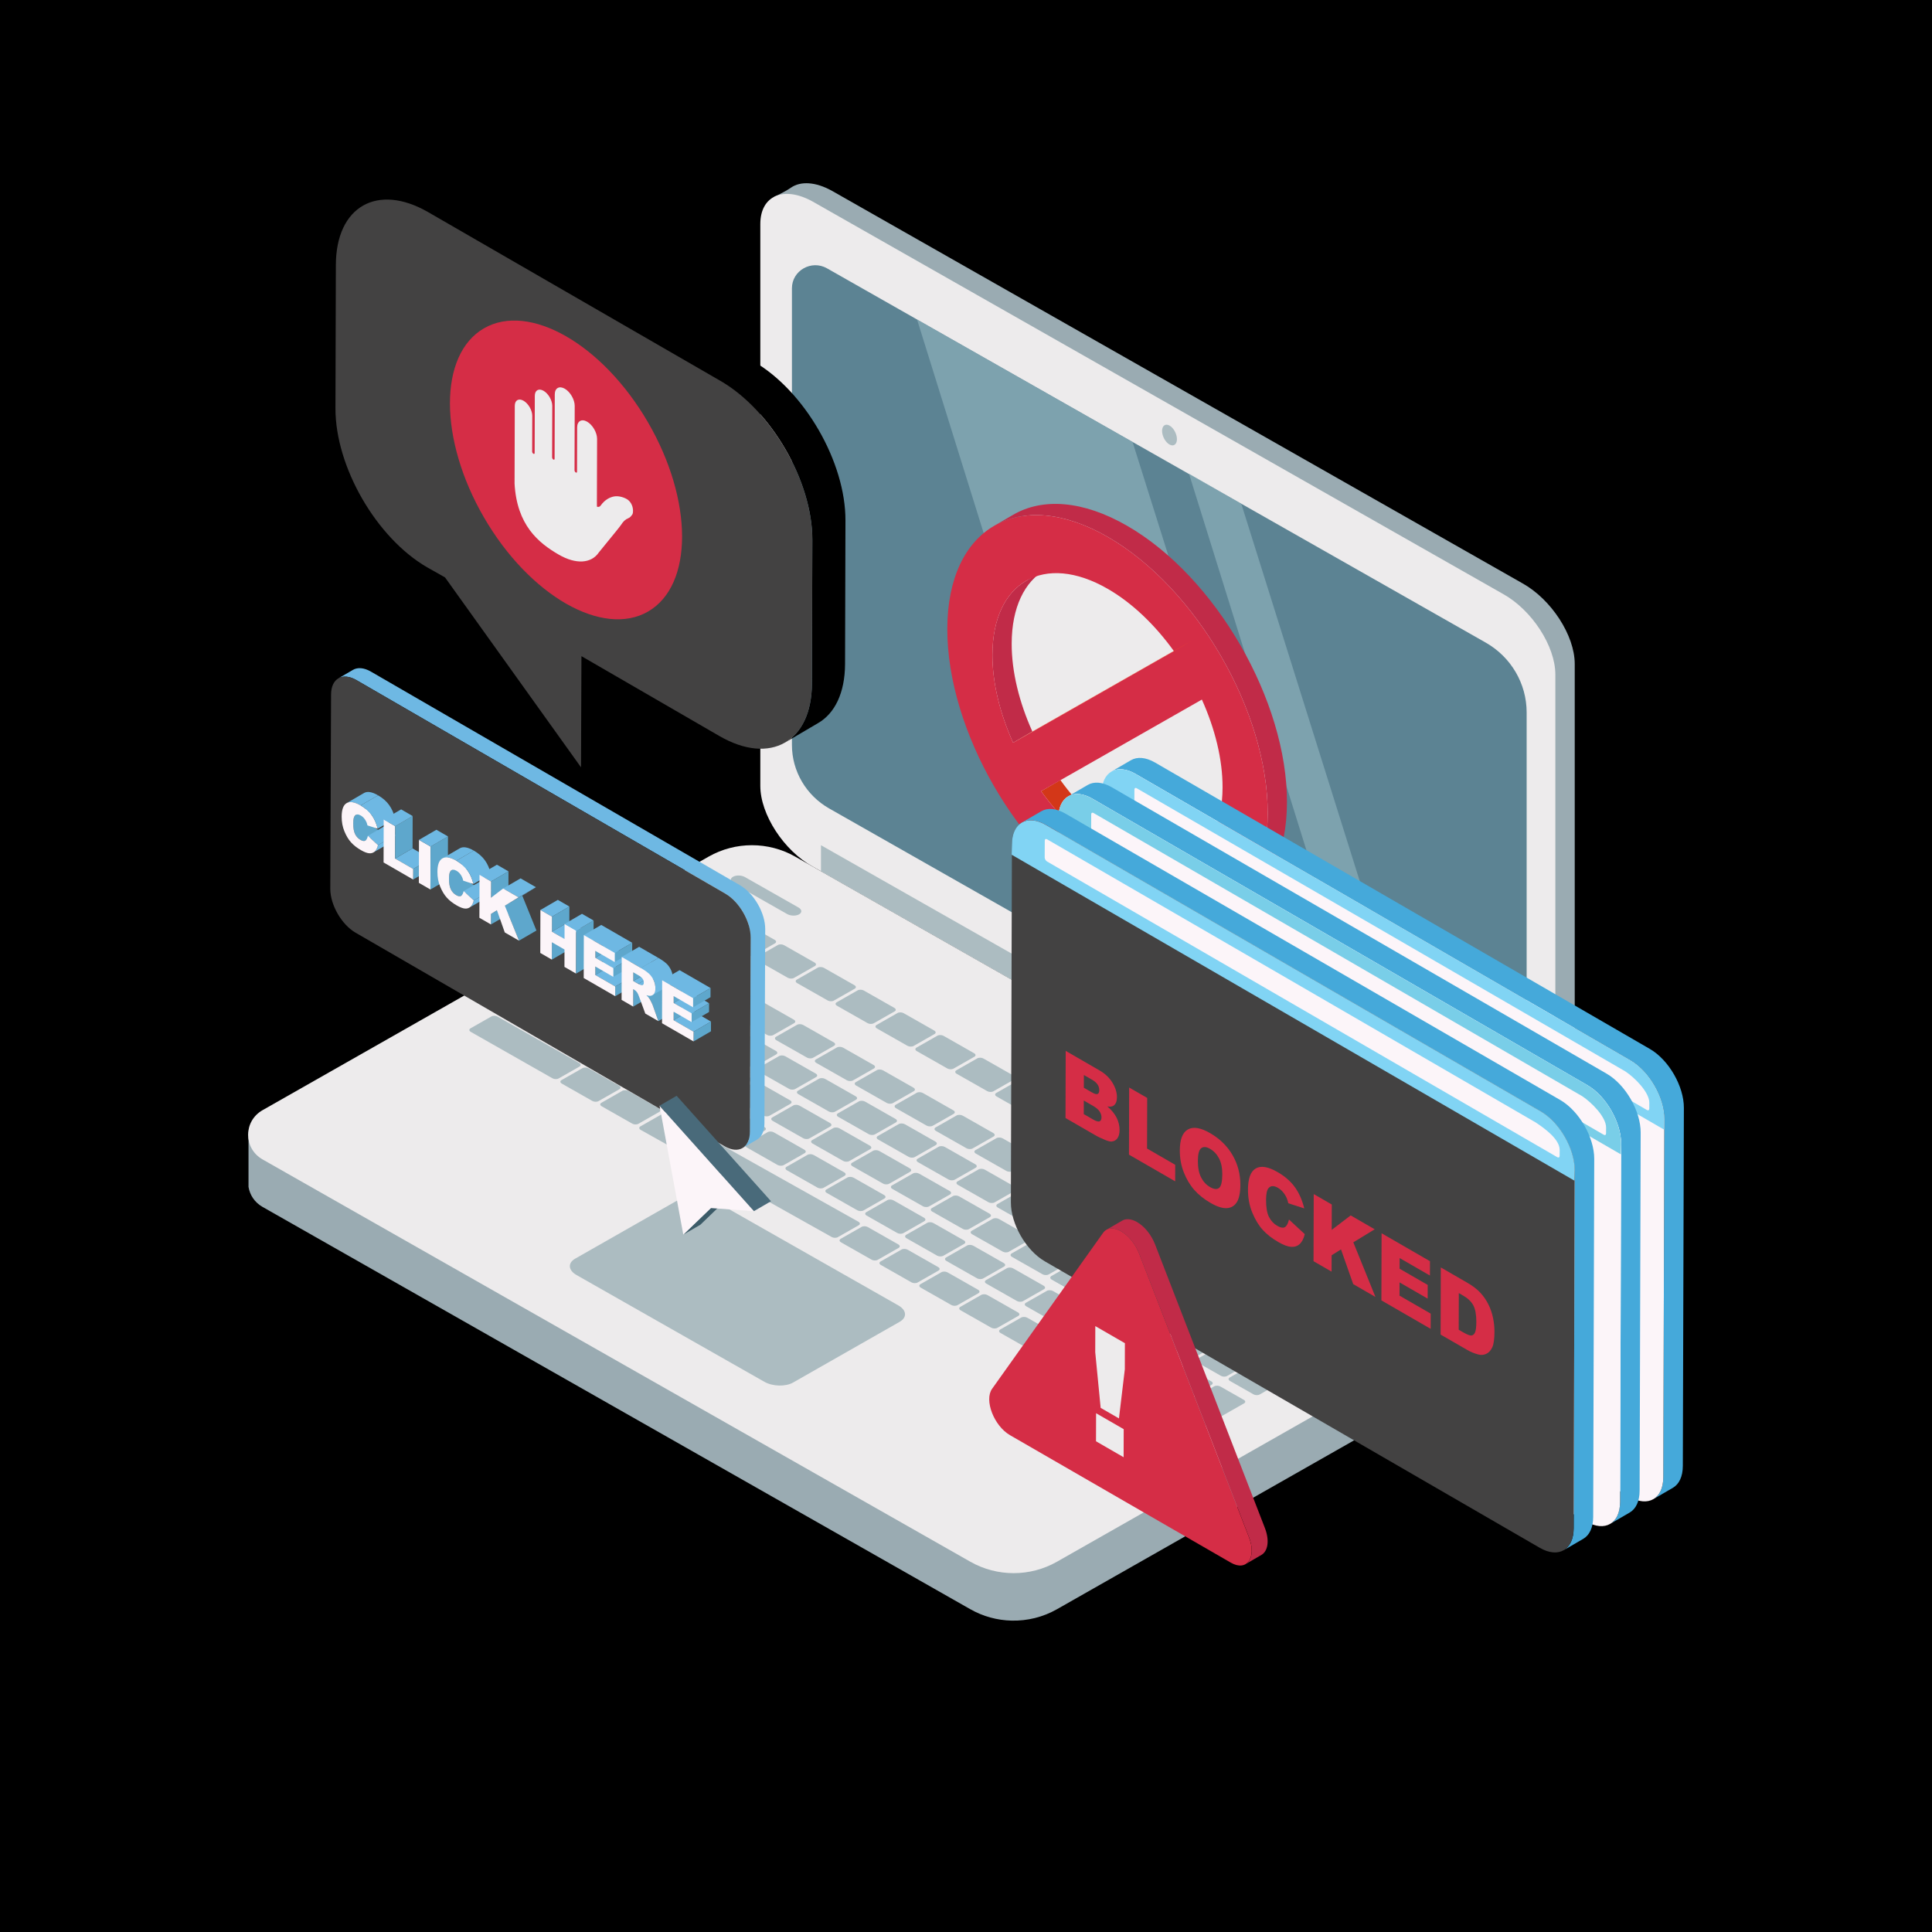 <?xml version="1.0" encoding="utf-8"?>
<!-- Generator: Adobe Illustrator 27.5.0, SVG Export Plug-In . SVG Version: 6.00 Build 0)  -->
<svg version="1.1" xmlns="http://www.w3.org/2000/svg" xmlns:xlink="http://www.w3.org/1999/xlink" x="0px" y="0px"
	 viewBox="0 0 500 500" style="enable-background:new 0 0 500 500;" xml:space="preserve">
<g id="BACKGROUND">
	<rect style="fill:#00000000;" width="500" height="500"/>
</g>

<g id="OBJECTS">
	<g>
		<path style="opacity:0.29;fill:#00000000" d="M436.013,291.304l-19.485-11.278V191.63c0-7.368-6.067-16.711-13.551-20.867
			L224.324,69.214c-4.305-2.391-8.141-2.545-10.623-0.842c-1.39,0.953-3.158,1.815-3.934,2.176
			c-0.039,0.017-0.077,0.036-0.115,0.053c-0.176,0.081-0.28,0.127-0.28,0.127l0.001,0.02c-2.236,1.137-3.613,3.545-3.613,7.042
			v45.619l0.9,111.457L76.939,307.124c-2.876,1.635-4.082,4.684-3.638,7.515v9.964v2.375c0.335,2.058,1.545,3.996,3.638,5.186
			l183.168,104.115c3.309,1.881,6.984,2.863,10.676,2.949c4.049,0.095,8.118-0.886,11.747-2.949l33.189-18.865l11.794,6.809
			c1.548,0.894,2.881,0.943,3.839,0.379c-0.004,0.003-0.008,0.007-0.013,0.01l4.116-2.392c1.621-0.942,2.172-3.638,0.873-6.993
			l-3.024-7.808l26.12-14.847l48.05,27.811c2.566,1.482,4.859,1.535,6.46,0.443c-0.083,0.056-0.16,0.122-0.246,0.172l5.054-2.937
			c1.182-0.687,2.026-1.96,2.378-3.725c1.903,0.688,3.58,0.537,4.833-0.319c-0.083,0.057-0.161,0.123-0.249,0.173l5.054-2.937
			c1.039-0.604,1.809-1.668,2.221-3.114c1.623,0.429,3.052,0.227,4.154-0.525c-0.083,0.056-0.16,0.121-0.246,0.172l5.054-2.937
			c1.579-0.917,2.554-2.878,2.562-5.665l0.27-92.653C444.79,300.955,440.888,294.146,436.013,291.304z M270.772,273.329
			L270.772,273.329 M118.765,196.945c0.112,0.016,0.221,0.027,0.336,0.052C118.987,196.972,118.877,196.961,118.765,196.945z
			 M119.438,197.091c0.096,0.028,0.19,0.048,0.288,0.081C119.629,197.139,119.534,197.118,119.438,197.091z M120.291,197.398
			c0.028,0.013,0.056,0.021,0.084,0.034C120.347,197.419,120.319,197.411,120.291,197.398z M118.172,196.897
			c0.109,0.001,0.216-0.003,0.328,0.007C118.388,196.894,118.281,196.898,118.172,196.897z M119.904,85.076
			c-0.021-0.005-0.041-0.007-0.062-0.012C119.863,85.069,119.884,85.072,119.904,85.076z M118.793,84.87
			c-0.038-0.006-0.075-0.008-0.113-0.014C118.718,84.861,118.755,84.864,118.793,84.87z M117.707,84.738
			c-0.048-0.004-0.095-0.004-0.143-0.008C117.612,84.734,117.658,84.734,117.707,84.738z M116.647,84.68
			c-0.058-0.001-0.114,0.002-0.171,0.002C116.533,84.683,116.589,84.679,116.647,84.68z M110.941,85.835
			c-0.108,0.051-0.211,0.11-0.317,0.164C110.73,85.945,110.833,85.886,110.941,85.835z M115.616,84.696
			c-0.069,0.004-0.136,0.012-0.204,0.017C115.481,84.708,115.547,84.699,115.616,84.696z M114.615,84.783
			c-0.076,0.009-0.148,0.025-0.223,0.036C114.466,84.808,114.539,84.793,114.615,84.783z M113.645,84.942
			c-0.083,0.017-0.164,0.04-0.246,0.059C113.482,84.982,113.562,84.959,113.645,84.942z M112.708,85.171
			c-0.089,0.026-0.175,0.058-0.263,0.086C112.533,85.229,112.619,85.197,112.708,85.171z M111.806,85.469
			c-0.098,0.037-0.191,0.081-0.287,0.12C111.615,85.55,111.709,85.506,111.806,85.469z M117.928,196.892
			c-0.106,0.005-0.206,0.024-0.308,0.038C117.722,196.916,117.822,196.897,117.928,196.892z M116.885,197.103
			c-0.09,0.034-0.174,0.08-0.26,0.122C116.711,197.183,116.795,197.137,116.885,197.103z M117.389,196.959
			c-0.1,0.02-0.193,0.053-0.289,0.082C117.196,197.012,117.289,196.979,117.389,196.959z M331.859,424.207
			c0.044-0.043,0.082-0.095,0.123-0.142C331.94,424.112,331.903,424.164,331.859,424.207z M332.277,423.679
			c0.042-0.067,0.082-0.137,0.121-0.208C332.359,423.542,332.32,423.612,332.277,423.679z M332.606,423.012
			c0.028-0.074,0.059-0.147,0.084-0.225C332.665,422.866,332.635,422.937,332.606,423.012z M332.856,422.084
			c0.004-0.026,0.012-0.049,0.016-0.075C332.868,422.036,332.86,422.058,332.856,422.084z M332.929,421.133
			c0-0.091-0.008-0.187-0.011-0.28C332.922,420.946,332.93,421.042,332.929,421.133z M332.865,420.161
			c-0.014-0.115-0.031-0.232-0.051-0.35C332.833,419.93,332.851,420.046,332.865,420.161z M332.662,419.076
			c-0.027-0.112-0.051-0.223-0.082-0.337C332.612,418.853,332.635,418.963,332.662,419.076z M414.248,420.607
			c0.078-0.064,0.146-0.143,0.22-0.213C414.394,420.464,414.326,420.543,414.248,420.607z M414.751,420.119
			c0.069-0.079,0.128-0.171,0.193-0.256C414.879,419.948,414.82,420.041,414.751,420.119z M415.189,419.539
			c0.064-0.099,0.116-0.212,0.174-0.317C415.305,419.327,415.252,419.44,415.189,419.539z M415.557,418.868
			c0.062-0.134,0.112-0.283,0.166-0.427C415.668,418.585,415.619,418.734,415.557,418.868z M426.265,413.799
			c0.076-0.063,0.142-0.139,0.215-0.207C426.407,413.66,426.341,413.737,426.265,413.799z M426.768,413.312
			c0.066-0.075,0.122-0.163,0.184-0.243C426.89,413.149,426.834,413.237,426.768,413.312z M427.206,412.731
			c0.057-0.089,0.104-0.192,0.158-0.287C427.31,412.539,427.263,412.642,427.206,412.731z M427.574,412.06
			c0.05-0.108,0.088-0.228,0.133-0.342C427.662,411.832,427.624,411.953,427.574,412.06z M427.869,411.302 M437.448,407.396
			c0.076-0.063,0.142-0.139,0.214-0.207C437.59,407.257,437.524,407.334,437.448,407.396z M437.951,406.908
			c0.064-0.072,0.118-0.158,0.178-0.235C438.069,406.751,438.015,406.836,437.951,406.908z M438.389,406.328
			c0.056-0.088,0.102-0.188,0.155-0.281C438.491,406.139,438.445,406.24,438.389,406.328z M438.757,405.657
			c0.054-0.117,0.096-0.248,0.145-0.372C438.853,405.409,438.811,405.54,438.757,405.657z M439.052,404.899
			c0.051-0.159,0.088-0.334,0.129-0.504C439.139,404.565,439.103,404.74,439.052,404.899z"/>
		<g>
			<g>
				<g>
					<path style="fill:#9AABB2;" d="M398.379,327.299L218.661,219.523c-7.484-4.156-13.551-13.499-13.551-20.867l-4.727-147.742
						c0,0,2.497-1.099,4.33-2.357c2.482-1.703,6.318-1.549,10.623,0.842l178.653,101.549c7.484,4.156,13.551,13.499,13.551,20.867
						v145.42c0,3.43-1.314,5.827-3.474,6.991C401.585,325.563,398.379,327.299,398.379,327.299z"/>
					<path style="fill:#EDEBEC;" d="M388.974,325.813L210.321,224.264c-7.484-4.156-13.551-13.499-13.551-20.867V57.977
						c0-7.368,6.067-9.972,13.551-5.816l178.653,101.549c7.484,4.156,13.551,13.499,13.551,20.867v145.42
						C402.525,327.365,396.458,329.969,388.974,325.813z"/>
					<path style="fill:#5C8393;" d="M383.584,305.255l-168.972-96.012c-5.977-3.39-9.661-9.664-9.661-16.455V74.612
						c0-4.588,5.043-7.458,9.081-5.168l170.45,96.85c6.567,3.724,10.613,10.617,10.613,18.078v114.333
						C395.096,304.521,388.703,308.158,383.584,305.255z"/>
					<path style="fill:#ACBCC1;" d="M304.59,113.658c0-1.355-0.861-2.931-1.923-3.521c-1.062-0.59-1.923,0.03-1.923,1.385
						c0,1.355,0.861,2.931,1.923,3.521C303.729,115.633,304.59,115.013,304.59,113.658z"/>
				</g>
				<path style="fill:#9AABB2;" d="M380.512,339.392l-118.716,65.799L77.357,300.353l-13.044-7.414v11.851v2.374
					c0.335,2.058,1.545,3.996,3.638,5.186l183.168,104.115c3.309,1.881,6.984,2.862,10.676,2.949
					c4.049,0.095,8.118-0.886,11.747-2.949l115.432-65.613c2.092-1.189,3.302-3.128,3.637-5.186v-2.374V332.93L380.512,339.392z"/>
				<path style="fill:#EDEBEC;" d="M67.951,300.056l183.168,104.116c6.938,3.944,15.485,3.944,22.424,0l115.432-65.613
					c4.983-2.833,4.983-9.914,0-12.746L205.806,221.697c-6.938-3.943-15.485-3.943-22.423,0L67.951,287.311
					C62.968,290.143,62.968,297.224,67.951,300.056z"/>
				<polygon style="fill:#ACBCC1;" points="386.365,317.586 212.467,218.74 212.467,225.483 386.365,324.33 				"/>
				<g>
					<path style="fill:#ACBCC1;" d="M167.547,250.233l-7.908-4.495c-0.46-0.261-0.493-0.666-0.076-0.904l5.415-3.085
						c0.418-0.238,1.13-0.22,1.59,0.042l7.908,4.495c0.46,0.261,0.494,0.666,0.075,0.904l-5.414,3.085
						C168.718,250.514,168.006,250.495,167.547,250.233z"/>
					<path style="fill:#ACBCC1;" d="M177.869,256.101l-7.908-4.495c-0.46-0.262-0.493-0.666-0.076-0.905l5.415-3.085
						c0.418-0.238,1.13-0.22,1.59,0.042l7.908,4.495c0.46,0.261,0.493,0.667,0.075,0.905l-5.414,3.085
						C179.04,256.381,178.329,256.362,177.869,256.101z"/>
					<path style="fill:#ACBCC1;" d="M188.191,261.968l-7.908-4.495c-0.46-0.261-0.493-0.667-0.075-0.905l5.414-3.085
						c0.418-0.238,1.13-0.22,1.59,0.042l7.908,4.495c0.46,0.261,0.493,0.666,0.075,0.905l-5.414,3.085
						C189.363,262.248,188.651,262.229,188.191,261.968z"/>
					<path style="fill:#ACBCC1;" d="M198.514,267.836l-7.908-4.495c-0.46-0.261-0.493-0.666-0.075-0.905l5.414-3.085
						c0.418-0.238,1.13-0.22,1.59,0.042l7.908,4.495c0.46,0.261,0.493,0.666,0.075,0.905l-5.414,3.085
						C199.685,268.116,198.974,268.097,198.514,267.836z"/>
					<path style="fill:#ACBCC1;" d="M208.836,273.703l-7.908-4.495c-0.46-0.262-0.493-0.666-0.075-0.905l5.414-3.085
						c0.418-0.238,1.13-0.22,1.59,0.042l7.908,4.495c0.46,0.262,0.493,0.667,0.075,0.905l-5.414,3.085
						C210.007,273.983,209.296,273.964,208.836,273.703z"/>
					<path style="fill:#ACBCC1;" d="M219.158,279.57l-7.908-4.495c-0.46-0.262-0.493-0.667-0.075-0.905l5.414-3.085
						c0.418-0.238,1.13-0.22,1.59,0.042l7.908,4.495c0.46,0.261,0.493,0.666,0.075,0.905l-5.414,3.085
						C220.33,279.85,219.618,279.832,219.158,279.57z"/>
					<path style="fill:#ACBCC1;" d="M229.481,285.438l-7.908-4.495c-0.46-0.261-0.493-0.666-0.075-0.904l5.414-3.085
						c0.418-0.239,1.13-0.22,1.59,0.042l7.908,4.495c0.46,0.261,0.493,0.666,0.075,0.904l-5.415,3.085
						C230.652,285.718,229.94,285.699,229.481,285.438z"/>
					<path style="fill:#ACBCC1;" d="M239.803,291.305l-7.908-4.495c-0.46-0.261-0.493-0.666-0.076-0.905l5.415-3.085
						c0.418-0.238,1.13-0.22,1.59,0.042l7.908,4.495c0.46,0.262,0.494,0.667,0.075,0.905l-5.414,3.085
						C240.974,291.585,240.263,291.566,239.803,291.305z"/>
					<path style="fill:#ACBCC1;" d="M250.125,297.172l-7.908-4.495c-0.46-0.261-0.493-0.667-0.075-0.905l5.415-3.085
						c0.418-0.238,1.13-0.22,1.59,0.042l7.908,4.495c0.46,0.262,0.493,0.666,0.075,0.905l-5.414,3.085
						C251.297,297.452,250.585,297.434,250.125,297.172z"/>
					<path style="fill:#ACBCC1;" d="M260.448,303.04l-7.908-4.495c-0.46-0.261-0.493-0.666-0.075-0.905l5.414-3.085
						c0.418-0.239,1.13-0.22,1.59,0.042l7.908,4.495c0.46,0.261,0.493,0.666,0.075,0.905l-5.414,3.085
						C261.619,303.32,260.907,303.301,260.448,303.04z"/>
					<path style="fill:#ACBCC1;" d="M270.77,308.907l-7.908-4.495c-0.46-0.261-0.493-0.666-0.075-0.904l5.414-3.086
						c0.418-0.238,1.13-0.22,1.59,0.042l7.908,4.495c0.46,0.261,0.493,0.667,0.075,0.905l-5.414,3.085
						C271.941,309.187,271.229,309.168,270.77,308.907z"/>
					<path style="fill:#ACBCC1;" d="M281.092,314.774l-7.908-4.495c-0.46-0.262-0.493-0.667-0.075-0.905l5.414-3.085
						c0.418-0.238,1.13-0.22,1.59,0.042l7.908,4.495c0.46,0.261,0.493,0.666,0.075,0.905l-5.414,3.085
						C282.264,315.054,281.552,315.036,281.092,314.774z"/>
					<path style="fill:#ACBCC1;" d="M291.415,320.642l-7.908-4.495c-0.46-0.261-0.493-0.667-0.075-0.905l5.414-3.085
						c0.418-0.238,1.13-0.22,1.59,0.041l7.908,4.495c0.46,0.261,0.493,0.666,0.075,0.905l-5.414,3.085
						C292.586,320.922,291.874,320.903,291.415,320.642z"/>
					<path style="fill:#ACBCC1;" d="M317.97,335.736l-6.077-3.454c-0.46-0.261-0.493-0.666-0.075-0.904l5.414-3.086
						c0.418-0.238,1.13-0.219,1.59,0.042l6.077,3.454c0.46,0.261,0.493,0.666,0.075,0.905l-5.414,3.085
						C319.141,336.016,318.429,335.997,317.97,335.736z"/>
					<path style="fill:#ACBCC1;" d="M326.398,340.527l-6.077-3.454c-0.46-0.262-0.493-0.667-0.075-0.905l5.414-3.085
						c0.418-0.238,1.13-0.22,1.59,0.042l6.077,3.454c0.46,0.261,0.493,0.666,0.075,0.905l-5.414,3.085
						C327.57,340.807,326.858,340.788,326.398,340.527z"/>
					<path style="fill:#ACBCC1;" d="M334.827,345.318l-6.077-3.454c-0.46-0.262-0.493-0.666-0.075-0.905l5.414-3.085
						c0.418-0.238,1.13-0.22,1.59,0.042l6.077,3.454c0.46,0.261,0.493,0.666,0.075,0.905l-5.414,3.085
						C335.998,345.598,335.286,345.579,334.827,345.318z"/>
					<path style="fill:#ACBCC1;" d="M343.255,350.109l-6.077-3.454c-0.46-0.261-0.493-0.666-0.075-0.905l5.414-3.085
						c0.418-0.239,1.13-0.22,1.59,0.042l6.077,3.454c0.46,0.262,0.493,0.667,0.075,0.905l-5.414,3.085
						C344.427,350.389,343.715,350.37,343.255,350.109z"/>
					<path style="fill:#ACBCC1;" d="M308.542,341.108l-6.077-3.454c-0.46-0.261-0.493-0.666-0.075-0.904l5.414-3.085
						c0.418-0.238,1.13-0.22,1.59,0.042l6.077,3.454c0.46,0.262,0.493,0.667,0.075,0.905l-5.414,3.085
						C309.713,341.388,309.002,341.37,308.542,341.108z"/>
					<path style="fill:#ACBCC1;" d="M316.97,345.899l-6.077-3.454c-0.46-0.262-0.493-0.667-0.075-0.905l5.414-3.085
						c0.418-0.238,1.13-0.22,1.59,0.042l6.077,3.454c0.46,0.261,0.493,0.666,0.075,0.904l-5.414,3.085
						C318.142,346.179,317.43,346.16,316.97,345.899z"/>
					<path style="fill:#ACBCC1;" d="M325.399,350.69l-6.077-3.454c-0.46-0.261-0.493-0.666-0.075-0.905l5.414-3.085
						c0.418-0.238,1.13-0.22,1.59,0.042l6.077,3.454c0.46,0.262,0.493,0.666,0.075,0.905l-5.414,3.085
						C326.57,350.97,325.859,350.952,325.399,350.69z"/>
					<path style="fill:#ACBCC1;" d="M299.114,346.48l-6.077-3.454c-0.46-0.261-0.493-0.666-0.075-0.905l5.414-3.085
						c0.418-0.238,1.13-0.22,1.59,0.042l6.077,3.454c0.46,0.261,0.493,0.667,0.075,0.905l-5.414,3.085
						C300.285,346.76,299.574,346.742,299.114,346.48z"/>
					<path style="fill:#ACBCC1;" d="M307.543,351.271l-6.077-3.454c-0.46-0.262-0.493-0.667-0.075-0.905l5.414-3.085
						c0.418-0.238,1.13-0.22,1.59,0.042l6.077,3.454c0.46,0.261,0.493,0.666,0.075,0.904l-5.414,3.085
						C308.714,351.552,308.002,351.533,307.543,351.271z"/>
					<path style="fill:#ACBCC1;" d="M315.971,356.062l-6.077-3.454c-0.46-0.261-0.493-0.666-0.075-0.904l5.414-3.086
						c0.418-0.238,1.13-0.219,1.59,0.042l6.077,3.454c0.46,0.261,0.493,0.666,0.075,0.905l-5.414,3.085
						C317.142,356.342,316.431,356.324,315.971,356.062z"/>
					<path style="fill:#ACBCC1;" d="M324.4,360.853l-6.077-3.454c-0.46-0.261-0.493-0.667-0.075-0.905l14.842-8.457
						c0.418-0.238,1.13-0.22,1.59,0.042l6.077,3.454c0.46,0.262,0.493,0.667,0.075,0.905l-14.842,8.457
						C325.571,361.133,324.859,361.115,324.4,360.853z"/>
					<path style="fill:#ACBCC1;" d="M289.686,351.853l-6.077-3.454c-0.46-0.261-0.493-0.666-0.075-0.905l5.414-3.085
						c0.418-0.239,1.13-0.22,1.59,0.042l6.077,3.454c0.46,0.262,0.493,0.667,0.075,0.905l-5.414,3.085
						C290.858,352.133,290.146,352.114,289.686,351.853z"/>
					<path style="fill:#ACBCC1;" d="M298.115,356.644l-6.077-3.454c-0.46-0.261-0.493-0.666-0.075-0.905l5.414-3.085
						c0.418-0.238,1.13-0.22,1.59,0.042l6.077,3.454c0.46,0.261,0.493,0.666,0.075,0.905l-5.414,3.085
						C299.286,356.924,298.574,356.905,298.115,356.644z"/>
					<path style="fill:#ACBCC1;" d="M306.543,361.434l-6.077-3.454c-0.46-0.261-0.493-0.666-0.075-0.904l5.414-3.085
						c0.418-0.238,1.13-0.22,1.59,0.042l6.077,3.454c0.46,0.262,0.493,0.667,0.075,0.905l-5.414,3.085
						C307.715,361.714,307.003,361.696,306.543,361.434z"/>
					<path style="fill:#ACBCC1;" d="M280.258,357.225l-6.077-3.454c-0.46-0.262-0.493-0.667-0.075-0.905l5.414-3.085
						c0.418-0.238,1.13-0.22,1.59,0.042l6.077,3.454c0.46,0.262,0.493,0.667,0.075,0.905l-5.414,3.085
						C281.43,357.505,280.718,357.486,280.258,357.225z"/>
					<path style="fill:#ACBCC1;" d="M288.687,362.016l-6.077-3.454c-0.46-0.262-0.493-0.666-0.075-0.905l5.414-3.085
						c0.418-0.238,1.13-0.22,1.59,0.042l6.077,3.454c0.46,0.261,0.493,0.666,0.075,0.905l-5.414,3.085
						C289.858,362.296,289.147,362.277,288.687,362.016z"/>
					<path style="fill:#ACBCC1;" d="M297.115,366.807l-6.077-3.454c-0.459-0.261-0.493-0.666-0.075-0.904l5.414-3.085
						c0.418-0.238,1.13-0.22,1.59,0.042l6.077,3.454c0.46,0.261,0.493,0.667,0.075,0.905l-5.414,3.085
						C298.287,367.087,297.575,367.068,297.115,366.807z"/>
					<path style="fill:#ACBCC1;" d="M305.544,371.598l-6.077-3.454c-0.46-0.262-0.493-0.667-0.075-0.905l14.842-8.457
						c0.418-0.238,1.13-0.22,1.59,0.042l6.077,3.454c0.46,0.261,0.493,0.666,0.075,0.904l-14.842,8.457
						C306.715,371.878,306.004,371.859,305.544,371.598z"/>
					<path style="fill:#ACBCC1;" d="M308.334,330.259l-14.506-8.245c-0.459-0.261-0.493-0.666-0.075-0.904l5.415-3.086
						c0.418-0.238,1.13-0.219,1.59,0.042l14.505,8.245c0.46,0.261,0.493,0.666,0.075,0.904l-5.414,3.085
						C309.505,330.539,308.794,330.52,308.334,330.259z"/>
					<path style="fill:#ACBCC1;" d="M183.236,241.315l-7.908-4.495c-0.46-0.261-0.493-0.667-0.075-0.905l5.414-3.085
						c0.418-0.238,1.13-0.22,1.59,0.042l7.908,4.495c0.46,0.261,0.493,0.666,0.075,0.905l-5.414,3.085
						C184.407,241.595,183.695,241.577,183.236,241.315z"/>
					<path style="fill:#ACBCC1;" d="M193.558,247.183l-7.908-4.495c-0.46-0.261-0.493-0.666-0.075-0.904l5.414-3.085
						c0.418-0.239,1.13-0.22,1.59,0.041l7.908,4.495c0.46,0.261,0.493,0.666,0.075,0.904l-5.414,3.085
						C194.73,247.463,194.018,247.444,193.558,247.183z"/>
					<path style="fill:#ACBCC1;" d="M203.881,253.05l-7.908-4.495c-0.46-0.261-0.493-0.666-0.075-0.905l5.414-3.085
						c0.418-0.238,1.13-0.22,1.59,0.042l7.908,4.495c0.46,0.262,0.493,0.667,0.075,0.905l-5.414,3.085
						C205.052,253.33,204.34,253.311,203.881,253.05z"/>
					<path style="fill:#ACBCC1;" d="M214.203,258.917l-7.908-4.495c-0.46-0.261-0.493-0.667-0.075-0.905l5.414-3.085
						c0.418-0.238,1.13-0.22,1.59,0.042l7.908,4.495c0.46,0.262,0.493,0.666,0.075,0.905l-5.414,3.085
						C215.374,259.197,214.663,259.179,214.203,258.917z"/>
					<path style="fill:#ACBCC1;" d="M224.525,264.785l-7.908-4.495c-0.46-0.261-0.493-0.666-0.075-0.904l5.414-3.085
						c0.418-0.238,1.13-0.22,1.59,0.042l7.908,4.495c0.46,0.261,0.493,0.666,0.076,0.905l-5.415,3.085
						C225.697,265.065,224.985,265.046,224.525,264.785z"/>
					<path style="fill:#ACBCC1;" d="M234.847,270.652l-7.908-4.495c-0.46-0.261-0.493-0.666-0.075-0.905l5.414-3.085
						c0.418-0.238,1.13-0.22,1.59,0.042l7.908,4.495c0.46,0.262,0.493,0.667,0.075,0.905l-5.415,3.085
						C236.019,270.932,235.307,270.914,234.847,270.652z"/>
					<path style="fill:#ACBCC1;" d="M245.17,276.52l-7.908-4.495c-0.46-0.262-0.493-0.667-0.075-0.905l5.415-3.085
						c0.418-0.238,1.13-0.22,1.59,0.042l7.908,4.495c0.46,0.262,0.493,0.666,0.075,0.905l-5.414,3.085
						C246.341,276.799,245.629,276.781,245.17,276.52z"/>
					<path style="fill:#ACBCC1;" d="M255.492,282.387l-7.908-4.495c-0.46-0.261-0.493-0.667-0.075-0.905l5.414-3.085
						c0.418-0.238,1.13-0.22,1.59,0.042l7.908,4.495c0.46,0.261,0.493,0.666,0.075,0.904l-5.414,3.086
						C256.664,282.667,255.952,282.648,255.492,282.387z"/>
					<path style="fill:#ACBCC1;" d="M265.815,288.254l-7.908-4.495c-0.46-0.261-0.493-0.666-0.075-0.904l5.414-3.086
						c0.418-0.238,1.13-0.219,1.59,0.042l7.908,4.495c0.46,0.262,0.493,0.667,0.075,0.905l-5.414,3.085
						C266.986,288.534,266.274,288.516,265.815,288.254z"/>
					<path style="fill:#ACBCC1;" d="M276.137,294.122l-7.908-4.495c-0.46-0.261-0.493-0.666-0.075-0.905l5.414-3.085
						c0.418-0.238,1.13-0.22,1.59,0.042l7.908,4.495c0.46,0.262,0.493,0.666,0.075,0.905l-5.414,3.085
						C277.308,294.402,276.597,294.383,276.137,294.122z"/>
					<path style="fill:#ACBCC1;" d="M286.459,299.989l-7.908-4.495c-0.46-0.261-0.493-0.666-0.075-0.905l5.414-3.085
						c0.418-0.238,1.13-0.22,1.59,0.042l7.908,4.495c0.46,0.261,0.493,0.666,0.075,0.904l-5.414,3.086
						C287.63,300.269,286.919,300.25,286.459,299.989z"/>
					<path style="fill:#ACBCC1;" d="M296.781,305.857l-7.908-4.495c-0.46-0.261-0.493-0.666-0.075-0.905l5.414-3.085
						c0.418-0.238,1.13-0.22,1.59,0.042l7.908,4.495c0.46,0.261,0.493,0.666,0.075,0.905l-5.414,3.085
						C297.953,306.137,297.241,306.118,296.781,305.857z"/>
					<path style="fill:#ACBCC1;" d="M307.104,311.724l-7.908-4.495c-0.46-0.262-0.493-0.666-0.075-0.905l5.414-3.085
						c0.418-0.238,1.13-0.22,1.59,0.042l7.908,4.495c0.46,0.261,0.493,0.667,0.075,0.905l-5.414,3.085
						C308.275,312.004,307.564,311.985,307.104,311.724z"/>
					<path style="fill:#ACBCC1;" d="M333.659,326.818l-6.077-3.454c-0.46-0.261-0.493-0.667-0.075-0.905l5.414-3.085
						c0.418-0.238,1.13-0.22,1.59,0.042l6.077,3.454c0.46,0.261,0.493,0.666,0.075,0.905l-5.414,3.085
						C334.83,327.098,334.118,327.079,333.659,326.818z"/>
					<path style="fill:#ACBCC1;" d="M342.087,331.609l-6.077-3.454c-0.46-0.261-0.493-0.666-0.075-0.905l5.414-3.085
						c0.418-0.238,1.13-0.22,1.59,0.042l6.077,3.454c0.46,0.261,0.493,0.666,0.075,0.905l-5.414,3.085
						C343.259,331.889,342.547,331.871,342.087,331.609z"/>
					<path style="fill:#ACBCC1;" d="M350.516,336.4l-6.077-3.454c-0.46-0.261-0.493-0.666-0.075-0.904l5.414-3.085
						c0.418-0.238,1.13-0.22,1.59,0.042l6.077,3.454c0.46,0.262,0.493,0.667,0.076,0.905l-5.414,3.085
						C351.687,336.68,350.976,336.661,350.516,336.4z"/>
					<path style="fill:#ACBCC1;" d="M358.944,341.191l-6.077-3.454c-0.46-0.262-0.493-0.667-0.075-0.905l5.414-3.085
						c0.418-0.238,1.13-0.22,1.59,0.042l6.077,3.454c0.46,0.261,0.493,0.666,0.075,0.904l-5.414,3.085
						C360.116,341.471,359.404,341.452,358.944,341.191z"/>
					<path style="fill:#ACBCC1;" d="M324.023,321.341l-14.505-8.245c-0.46-0.261-0.493-0.667-0.075-0.905l5.414-3.085
						c0.418-0.238,1.13-0.22,1.59,0.042l14.505,8.245c0.46,0.261,0.493,0.666,0.075,0.905l-5.414,3.085
						C325.195,321.621,324.483,321.603,324.023,321.341z"/>
					<path style="fill:#ACBCC1;" d="M162.905,258.326l-12.695-7.216c-0.46-0.261-0.493-0.666-0.075-0.905l5.414-3.085
						c0.418-0.239,1.13-0.22,1.59,0.041l12.695,7.216c0.46,0.261,0.493,0.666,0.075,0.905l-5.415,3.085
						C164.077,258.606,163.365,258.588,162.905,258.326z"/>
					<path style="fill:#ACBCC1;" d="M173.228,264.194l-7.908-4.495c-0.46-0.261-0.493-0.666-0.076-0.904l5.414-3.085
						c0.418-0.238,1.13-0.22,1.59,0.042l7.908,4.495c0.46,0.261,0.493,0.666,0.075,0.904l-5.415,3.085
						C174.399,264.474,173.687,264.455,173.228,264.194z"/>
					<path style="fill:#ACBCC1;" d="M183.55,270.061l-7.908-4.495c-0.46-0.261-0.494-0.666-0.076-0.905l5.415-3.085
						c0.418-0.238,1.13-0.22,1.59,0.042l7.908,4.495c0.459,0.262,0.493,0.667,0.075,0.905l-5.414,3.085
						C184.722,270.341,184.01,270.322,183.55,270.061z"/>
					<path style="fill:#ACBCC1;" d="M193.872,275.928l-7.908-4.495c-0.46-0.261-0.493-0.666-0.075-0.905l5.414-3.085
						c0.418-0.238,1.13-0.22,1.59,0.042l7.908,4.495c0.46,0.261,0.493,0.666,0.075,0.905l-5.414,3.085
						C195.044,276.208,194.332,276.19,193.872,275.928z"/>
					<path style="fill:#ACBCC1;" d="M204.195,281.796l-7.908-4.495c-0.46-0.261-0.493-0.666-0.075-0.905l5.414-3.085
						c0.418-0.238,1.13-0.22,1.59,0.042l7.908,4.495c0.46,0.261,0.493,0.666,0.075,0.905l-5.414,3.085
						C205.366,282.076,204.654,282.057,204.195,281.796z"/>
					<path style="fill:#ACBCC1;" d="M214.517,287.663l-7.908-4.495c-0.46-0.261-0.493-0.666-0.075-0.905l5.414-3.085
						c0.418-0.238,1.13-0.22,1.59,0.042l7.908,4.495c0.46,0.261,0.493,0.667,0.075,0.905l-5.414,3.085
						C215.688,287.943,214.977,287.924,214.517,287.663z"/>
					<path style="fill:#ACBCC1;" d="M224.839,293.53l-7.908-4.495c-0.46-0.262-0.493-0.667-0.075-0.905l5.414-3.085
						c0.418-0.238,1.13-0.22,1.59,0.042l7.908,4.495c0.46,0.261,0.493,0.666,0.075,0.905l-5.414,3.085
						C226.011,293.81,225.299,293.792,224.839,293.53z"/>
					<path style="fill:#ACBCC1;" d="M235.162,299.398l-7.908-4.495c-0.46-0.261-0.493-0.666-0.075-0.904l5.414-3.085
						c0.418-0.238,1.13-0.22,1.59,0.042l7.908,4.495c0.46,0.261,0.493,0.666,0.075,0.904l-5.415,3.085
						C236.333,299.678,235.621,299.659,235.162,299.398z"/>
					<path style="fill:#ACBCC1;" d="M245.484,305.265l-7.908-4.495c-0.46-0.261-0.494-0.666-0.076-0.904l5.414-3.086
						c0.418-0.238,1.13-0.219,1.59,0.042l7.908,4.495c0.46,0.262,0.493,0.667,0.075,0.905l-5.415,3.085
						C246.656,305.545,245.944,305.527,245.484,305.265z"/>
					<path style="fill:#ACBCC1;" d="M255.806,311.133l-7.908-4.495c-0.46-0.262-0.493-0.666-0.075-0.905l5.415-3.085
						c0.418-0.238,1.13-0.22,1.59,0.042l7.908,4.495c0.459,0.262,0.493,0.666,0.075,0.905l-5.414,3.085
						C256.978,311.413,256.266,311.394,255.806,311.133z"/>
					<path style="fill:#ACBCC1;" d="M266.129,317l-7.908-4.495c-0.46-0.262-0.493-0.667-0.075-0.905l5.414-3.085
						c0.418-0.238,1.13-0.22,1.59,0.041l7.908,4.495c0.46,0.261,0.493,0.666,0.075,0.905l-5.414,3.086
						C267.3,317.28,266.588,317.261,266.129,317z"/>
					<path style="fill:#ACBCC1;" d="M276.451,322.867l-7.908-4.495c-0.46-0.261-0.493-0.666-0.075-0.904l5.414-3.085
						c0.418-0.238,1.13-0.22,1.59,0.042l7.908,4.495c0.46,0.261,0.493,0.666,0.075,0.904l-5.414,3.085
						C277.622,323.147,276.911,323.129,276.451,322.867z"/>
					<path style="fill:#ACBCC1;" d="M286.773,328.735l-7.908-4.495c-0.46-0.262-0.493-0.666-0.075-0.905l5.414-3.085
						c0.418-0.238,1.13-0.22,1.59,0.042l7.908,4.495c0.46,0.262,0.493,0.667,0.075,0.905l-5.414,3.085
						C287.945,329.015,287.233,328.996,286.773,328.735z"/>
					<path style="fill:#ACBCC1;" d="M298.906,335.631l-9.719-5.524c-0.46-0.261-0.493-0.667-0.075-0.905l5.414-3.085
						c0.418-0.238,1.13-0.22,1.59,0.042l9.719,5.524c0.46,0.261,0.493,0.666,0.075,0.904l-5.414,3.085
						C300.078,335.911,299.366,335.892,298.906,335.631z"/>
					<path style="fill:#ACBCC1;" d="M156.263,265.238l-15.65-8.896c-0.46-0.261-0.493-0.666-0.075-0.904l5.414-3.085
						c0.418-0.239,1.13-0.22,1.59,0.041l15.65,8.896c0.46,0.261,0.493,0.666,0.075,0.905l-5.414,3.085
						C157.434,265.518,156.722,265.5,156.263,265.238z"/>
					<path style="fill:#ACBCC1;" d="M166.585,271.106l-7.908-4.495c-0.46-0.261-0.493-0.666-0.075-0.905l5.414-3.085
						c0.418-0.238,1.13-0.22,1.59,0.042l7.908,4.495c0.46,0.261,0.493,0.666,0.075,0.904l-5.414,3.085
						C167.756,271.386,167.045,271.367,166.585,271.106z"/>
					<path style="fill:#ACBCC1;" d="M176.907,276.973l-7.908-4.495c-0.46-0.261-0.493-0.666-0.075-0.905l5.414-3.085
						c0.418-0.238,1.13-0.22,1.59,0.042l7.908,4.495c0.46,0.261,0.493,0.667,0.075,0.905l-5.415,3.085
						C178.079,277.253,177.367,277.234,176.907,276.973z"/>
					<path style="fill:#ACBCC1;" d="M187.229,282.841l-7.908-4.495c-0.46-0.261-0.493-0.667-0.075-0.905l5.414-3.085
						c0.418-0.238,1.13-0.22,1.59,0.042l7.908,4.495c0.46,0.261,0.493,0.666,0.075,0.905l-5.415,3.085
						C188.401,283.121,187.689,283.102,187.229,282.841z"/>
					<path style="fill:#ACBCC1;" d="M197.552,288.708l-7.908-4.495c-0.46-0.261-0.493-0.666-0.075-0.904l5.415-3.085
						c0.418-0.238,1.13-0.22,1.59,0.042l7.908,4.495c0.459,0.261,0.493,0.666,0.075,0.905l-5.414,3.085
						C198.723,288.988,198.012,288.969,197.552,288.708z"/>
					<path style="fill:#ACBCC1;" d="M207.874,294.575l-7.908-4.495c-0.46-0.261-0.493-0.666-0.075-0.905l5.414-3.085
						c0.418-0.238,1.13-0.22,1.59,0.042l7.908,4.495c0.46,0.262,0.493,0.667,0.075,0.905l-5.414,3.085
						C209.046,294.855,208.334,294.837,207.874,294.575z"/>
					<path style="fill:#ACBCC1;" d="M218.197,300.443l-7.908-4.495c-0.46-0.261-0.493-0.667-0.075-0.905l5.414-3.085
						c0.418-0.238,1.13-0.22,1.59,0.042l7.908,4.495c0.46,0.261,0.493,0.666,0.075,0.905l-5.414,3.085
						C219.368,300.723,218.656,300.704,218.197,300.443z"/>
					<path style="fill:#ACBCC1;" d="M228.519,306.31l-7.908-4.495c-0.46-0.261-0.493-0.666-0.075-0.905l5.414-3.085
						c0.418-0.239,1.13-0.22,1.59,0.041l7.908,4.495c0.46,0.261,0.493,0.666,0.075,0.905l-5.414,3.085
						C229.69,306.59,228.979,306.571,228.519,306.31z"/>
					<path style="fill:#ACBCC1;" d="M238.841,312.177l-7.908-4.495c-0.46-0.261-0.493-0.666-0.075-0.904l5.414-3.086
						c0.418-0.238,1.13-0.219,1.59,0.042l7.908,4.495c0.46,0.262,0.493,0.667,0.075,0.905l-5.414,3.085
						C240.012,312.457,239.301,312.439,238.841,312.177z"/>
					<path style="fill:#ACBCC1;" d="M249.163,318.045l-7.908-4.495c-0.46-0.262-0.493-0.666-0.075-0.905l5.414-3.085
						c0.418-0.238,1.13-0.22,1.59,0.042l7.908,4.495c0.46,0.261,0.493,0.666,0.075,0.905l-5.415,3.085
						C250.335,318.325,249.623,318.306,249.163,318.045z"/>
					<path style="fill:#ACBCC1;" d="M259.486,323.912l-7.908-4.495c-0.46-0.262-0.494-0.667-0.075-0.905l5.414-3.085
						c0.418-0.238,1.13-0.22,1.59,0.042l7.908,4.495c0.46,0.261,0.493,0.666,0.075,0.905l-5.415,3.085
						C260.657,324.192,259.946,324.173,259.486,323.912z"/>
					<path style="fill:#ACBCC1;" d="M269.808,329.78l-7.908-4.495c-0.46-0.261-0.493-0.666-0.075-0.904l5.415-3.085
						c0.418-0.239,1.13-0.22,1.59,0.041l7.908,4.495c0.459,0.261,0.493,0.666,0.075,0.905l-5.414,3.085
						C270.98,330.06,270.268,330.041,269.808,329.78z"/>
					<path style="fill:#ACBCC1;" d="M280.13,335.647l-7.908-4.495c-0.46-0.262-0.493-0.666-0.075-0.905l5.414-3.085
						c0.418-0.238,1.13-0.22,1.59,0.042l7.908,4.495c0.46,0.262,0.493,0.667,0.075,0.905l-5.414,3.085
						C281.302,335.927,280.59,335.908,280.13,335.647z"/>
					<path style="fill:#ACBCC1;" d="M289.516,340.982l-17.294-9.83c-0.46-0.262-0.493-0.666-0.075-0.905l5.414-3.085
						c0.418-0.238,1.13-0.22,1.59,0.042l17.294,9.83c0.46,0.262,0.493,0.666,0.075,0.905l-5.414,3.085
						C290.688,341.262,289.976,341.243,289.516,340.982z"/>
					<path style="fill:#ACBCC1;" d="M149.62,272.151l-18.397-10.457c-0.46-0.262-0.493-0.667-0.075-0.905l5.414-3.085
						c0.418-0.238,1.13-0.22,1.59,0.042l18.397,10.457c0.46,0.261,0.493,0.666,0.075,0.905l-5.414,3.085
						C150.791,272.431,150.079,272.412,149.62,272.151z"/>
					<path style="fill:#ACBCC1;" d="M159.942,278.018l-7.908-4.495c-0.46-0.261-0.493-0.666-0.075-0.905l5.414-3.085
						c0.418-0.238,1.13-0.22,1.59,0.042l7.908,4.495c0.46,0.261,0.493,0.666,0.075,0.904l-5.414,3.085
						C161.113,278.298,160.402,278.279,159.942,278.018z"/>
					<path style="fill:#ACBCC1;" d="M170.264,283.885l-7.908-4.495c-0.46-0.262-0.493-0.666-0.075-0.905l5.414-3.085
						c0.418-0.238,1.13-0.22,1.59,0.042l7.908,4.495c0.46,0.262,0.493,0.667,0.075,0.905l-5.414,3.085
						C171.436,284.165,170.724,284.147,170.264,283.885z"/>
					<path style="fill:#ACBCC1;" d="M180.587,289.753l-7.908-4.495c-0.46-0.261-0.493-0.667-0.075-0.905l5.414-3.085
						c0.418-0.238,1.13-0.22,1.59,0.042l7.908,4.495c0.46,0.261,0.493,0.666,0.075,0.905l-5.414,3.085
						C181.758,290.033,181.046,290.014,180.587,289.753z"/>
					<path style="fill:#ACBCC1;" d="M190.909,295.62l-7.908-4.495c-0.46-0.261-0.493-0.666-0.075-0.904l5.414-3.085
						c0.418-0.238,1.13-0.22,1.59,0.042l7.908,4.495c0.46,0.261,0.493,0.666,0.075,0.904l-5.415,3.085
						C192.081,295.9,191.369,295.881,190.909,295.62z"/>
					<path style="fill:#ACBCC1;" d="M201.231,301.487l-7.908-4.495c-0.46-0.261-0.493-0.666-0.075-0.905l5.414-3.085
						c0.418-0.238,1.13-0.22,1.59,0.042l7.908,4.495c0.46,0.262,0.493,0.667,0.075,0.905l-5.415,3.085
						C202.403,301.767,201.691,301.749,201.231,301.487z"/>
					<path style="fill:#ACBCC1;" d="M211.554,307.355l-7.908-4.495c-0.46-0.261-0.493-0.666-0.075-0.905l5.415-3.085
						c0.418-0.238,1.13-0.22,1.59,0.042l7.908,4.495c0.46,0.261,0.493,0.666,0.075,0.905l-5.414,3.085
						C212.725,307.635,212.013,307.616,211.554,307.355z"/>
					<path style="fill:#ACBCC1;" d="M221.876,313.222l-7.908-4.495c-0.46-0.261-0.493-0.666-0.075-0.905l5.414-3.085
						c0.418-0.238,1.13-0.22,1.59,0.042l7.908,4.495c0.46,0.261,0.493,0.666,0.075,0.905l-5.414,3.085
						C223.047,313.502,222.336,313.483,221.876,313.222z"/>
					<path style="fill:#ACBCC1;" d="M232.198,319.09l-7.908-4.495c-0.46-0.261-0.493-0.666-0.075-0.905l5.414-3.085
						c0.418-0.238,1.13-0.219,1.59,0.042l7.908,4.495c0.46,0.261,0.493,0.667,0.075,0.905l-5.414,3.085
						C233.37,319.369,232.658,319.351,232.198,319.09z"/>
					<path style="fill:#ACBCC1;" d="M242.521,324.957l-7.908-4.495c-0.46-0.261-0.493-0.666-0.075-0.905l5.414-3.085
						c0.418-0.238,1.13-0.22,1.59,0.042l7.908,4.495c0.46,0.261,0.493,0.666,0.075,0.905l-5.414,3.085
						C243.692,325.237,242.98,325.218,242.521,324.957z"/>
					<path style="fill:#ACBCC1;" d="M252.843,330.824l-7.908-4.495c-0.46-0.262-0.493-0.667-0.075-0.905l5.414-3.085
						c0.418-0.238,1.13-0.22,1.59,0.042l7.908,4.495c0.46,0.261,0.493,0.666,0.075,0.904l-5.414,3.086
						C254.014,331.104,253.303,331.085,252.843,330.824z"/>
					<path style="fill:#ACBCC1;" d="M263.165,336.692l-7.908-4.495c-0.46-0.261-0.493-0.666-0.075-0.905l5.414-3.085
						c0.418-0.239,1.13-0.22,1.59,0.041l7.908,4.495c0.46,0.262,0.493,0.667,0.075,0.905l-5.415,3.085
						C264.337,336.972,263.625,336.953,263.165,336.692z"/>
					<path style="fill:#ACBCC1;" d="M280.126,346.333l-14.547-8.269c-0.46-0.262-0.493-0.666-0.075-0.905l5.414-3.085
						c0.418-0.238,1.13-0.22,1.59,0.042l14.547,8.269c0.46,0.261,0.493,0.666,0.075,0.905l-5.414,3.085
						C281.298,346.613,280.586,346.594,280.126,346.333z"/>
					<path style="fill:#ACBCC1;" d="M142.977,279.063l-21.144-12.019c-0.46-0.261-0.493-0.666-0.075-0.905l5.415-3.085
						c0.418-0.238,1.13-0.22,1.59,0.042l21.144,12.019c0.46,0.261,0.494,0.666,0.076,0.905l-5.415,3.085
						C144.148,279.343,143.437,279.324,142.977,279.063z"/>
					<path style="fill:#ACBCC1;" d="M153.299,284.93l-7.908-4.495c-0.46-0.261-0.493-0.666-0.075-0.904l5.415-3.085
						c0.418-0.238,1.13-0.22,1.59,0.042l7.908,4.495c0.46,0.261,0.493,0.666,0.075,0.904l-5.414,3.085
						C154.471,285.21,153.759,285.191,153.299,284.93z"/>
					<path style="fill:#ACBCC1;" d="M163.621,290.797l-7.908-4.495c-0.46-0.261-0.493-0.666-0.075-0.905l5.414-3.085
						c0.418-0.238,1.13-0.22,1.59,0.042l7.908,4.495c0.46,0.262,0.493,0.667,0.075,0.905l-5.414,3.085
						C164.793,291.077,164.081,291.059,163.621,290.797z"/>
					<path style="fill:#ACBCC1;" d="M215.233,320.134l-49.424-27.723c-0.46-0.261-0.493-0.666-0.075-0.904l5.415-3.085
						c0.418-0.238,1.13-0.22,1.59,0.042l49.424,27.723c0.46,0.261,0.493,0.666,0.076,0.904l-5.415,3.085
						C216.405,320.414,215.693,320.395,215.233,320.134z"/>
					<path style="fill:#ACBCC1;" d="M225.555,326.002l-7.908-4.495c-0.46-0.261-0.493-0.666-0.075-0.905l5.415-3.086
						c0.418-0.238,1.13-0.22,1.59,0.042l7.908,4.495c0.46,0.262,0.493,0.667,0.075,0.905l-5.414,3.085
						C226.727,326.281,226.015,326.263,225.555,326.002z"/>
					<path style="fill:#ACBCC1;" d="M235.878,331.869l-7.908-4.495c-0.46-0.261-0.493-0.666-0.075-0.905l5.414-3.085
						c0.418-0.238,1.13-0.22,1.59,0.042l7.908,4.495c0.46,0.262,0.493,0.666,0.075,0.905l-5.414,3.085
						C237.049,332.149,236.337,332.13,235.878,331.869z"/>
					<path style="fill:#ACBCC1;" d="M246.2,337.736l-7.908-4.495c-0.46-0.262-0.493-0.667-0.075-0.905l5.414-3.085
						c0.418-0.238,1.13-0.22,1.59,0.041l7.908,4.495c0.46,0.261,0.493,0.666,0.075,0.905l-5.414,3.086
						C247.371,338.016,246.66,337.997,246.2,337.736z"/>
					<path style="fill:#ACBCC1;" d="M256.522,343.604l-7.908-4.495c-0.46-0.261-0.493-0.666-0.075-0.904l5.414-3.086
						c0.418-0.238,1.13-0.219,1.59,0.042l7.908,4.495c0.46,0.262,0.493,0.667,0.075,0.905l-5.414,3.085
						C257.694,343.884,256.982,343.865,256.522,343.604z"/>
					<path style="fill:#ACBCC1;" d="M270.736,351.683l-11.8-6.707c-0.46-0.261-0.493-0.666-0.075-0.905l5.414-3.085
						c0.418-0.238,1.13-0.22,1.59,0.042l11.8,6.707c0.46,0.261,0.493,0.666,0.075,0.905l-5.415,3.085
						C271.908,351.963,271.196,351.945,270.736,351.683z"/>
					<path style="fill:#ACBCC1;" d="M197.813,357.605l-48.615-27.633c-2.149-1.222-2.306-3.115-0.351-4.229l27.602-15.728
						c1.955-1.114,5.282-1.027,7.432,0.195l48.615,27.633c2.149,1.222,2.307,3.115,0.352,4.23l-27.602,15.728
						C203.29,358.914,199.963,358.827,197.813,357.605z"/>
					<path style="fill:#ACBCC1;" d="M206.658,234.867l-13.86-7.878c-0.897-0.509-2.285-0.546-3.1-0.081l0,0
						c-0.815,0.464-0.75,1.254,0.147,1.764l13.86,7.878c0.897,0.51,2.285,0.546,3.1,0.081l0,0
						C207.62,236.166,207.555,235.376,206.658,234.867z"/>
				</g>
			</g>
			<polygon style="opacity:0.66;fill:#8EB1BC;" points="237.339,82.7 293.112,114.391 346.581,284.242 290.219,252.265 			"/>
			<polygon style="opacity:0.66;fill:#8EB1BC;" points="307.711,122.593 321.248,130.378 374.533,300.124 360.591,292.158 			"/>
		</g>
		<g>
			<g style="enable-background:new    ;">
				<path style="fill:#EDEBEC;" d="M287.444,138.266c-22.899-13.221-41.596-0.095-41.596,23.704
					c-0.075,26.312,18.427,58.358,41.325,71.578c22.899,13.221,41.521,2.608,41.595-23.704
					C328.844,183.532,310.343,151.487,287.444,138.266z"/>
				<path style="fill:#D33718;" d="M291.507,217.958c-6.368-3.676-12.255-9.387-17.087-16.093l-4.982,2.895
					c4.831,6.706,10.719,12.416,17.086,16.093c8.274,4.777,15.771,5.22,21.185,2.074l4.982-2.895
					C307.278,223.177,299.781,222.735,291.507,217.958z"/>
				<path style="fill:#C12B48;" d="M270.51,147.441l-4.982,2.895c-5.346,3.107-8.661,9.713-8.688,19.102
					c-0.021,7.317,1.964,15.246,5.351,22.775l4.982-2.895c-3.387-7.529-5.372-15.458-5.351-22.775
					C261.85,157.155,265.164,150.548,270.51,147.441z"/>
				<g>
					<path style="fill:#D52D46;" d="M286.757,138.991c22.899,13.221,41.4,45.266,41.325,71.578
						c-0.075,26.312-18.697,36.924-41.595,23.704c-22.899-13.22-41.4-45.266-41.325-71.578
						C245.236,136.383,263.858,125.771,286.757,138.991z M256.841,169.438c-0.021,7.317,1.964,15.246,5.351,22.775l41.609-23.712
						c-4.827-6.703-10.719-12.416-17.082-16.09C270.27,142.915,256.895,150.542,256.841,169.438 M286.525,220.853
						c16.445,9.495,29.82,1.868,29.873-17.029c0.021-7.317-1.964-15.246-5.351-22.775l-41.609,23.712
						C274.27,211.466,280.157,217.176,286.525,220.853"/>
				</g>
				<g>
					<polygon style="fill:#FF4F19;" points="262.192,192.214 267.174,189.318 308.783,165.607 303.801,168.502 					"/>
				</g>
				<path style="fill:#C12B48;" d="M291.739,136.096c-11.523-6.653-21.963-7.27-29.501-2.889l-4.982,2.895
					c7.539-4.381,17.978-3.763,29.501,2.89c22.899,13.221,41.4,45.266,41.325,71.578c-0.037,13.072-4.652,22.269-12.094,26.594
					l4.982-2.895c7.442-4.325,12.057-13.522,12.094-26.594C333.139,181.362,314.638,149.317,291.739,136.096z"/>
			</g>
		</g>
		<g>
			<g>
				<g>
					<polygon style="fill:#000000d5;" points="150.363,198.577 158.386,193.467 158.503,164.704 150.477,169.814 					"/>
				</g>
				<path style="fill:#000000d5;" d="M102.449,48.216c4.331-2.517,10.338-2.16,16.954,1.664l75.639,43.666
					c13.17,7.599,23.807,26.026,23.762,41.158l-0.102,37.13c-0.029,7.515-2.677,12.805-6.959,15.291
					c-3.974,2.313-4.589,2.723-8.569,5.037c4.277-2.485,6.931-7.775,6.954-15.292l0.106-37.128
					c0.043-15.131-10.597-33.554-23.766-41.16l-75.637-43.67c-6.62-3.82-12.616-4.176-16.954-1.656L102.449,48.216z"/>
				<g>
					<path style="fill:#434242;" d="M110.831,54.913c-13.157-7.596-23.863-1.494-23.91,13.641l-0.105,37.123
						c-0.041,15.132,10.598,33.559,23.755,41.157l4.604,2.6l35.189,49.143l0.114-28.763l35.729,20.685
						c13.169,7.605,23.875,1.506,23.921-13.628l0.106-37.128c0.043-15.131-10.597-33.554-23.766-41.16L110.831,54.913z"/>
				</g>
			</g>
			<g>
				
					<ellipse transform="matrix(0.865 -0.502 0.502 0.865 -41.217 90.051)" style="fill:#D52D46;" cx="146.481" cy="121.503" rx="24.531" ry="42.351"/>
				<g>
					<path style="fill:#EDEBEC;" d="M146.166,100.599c1.422,0.821,2.573,2.815,2.569,4.449l-0.047,16.673
						c-0.001,0.207,0.144,0.457,0.324,0.561c0.174,0.101,0.32,0.018,0.32-0.189l0.033-11.485c0.005-1.634,1.163-2.294,2.591-1.47
						c1.422,0.821,2.573,2.815,2.569,4.449l-0.047,16.406c0.005,0.303,0.004,0.577,0.004,0.804c0,0.107-0.001,0.22-0.001,0.32
						c0.377,0.151,0.726,0.059,0.942-0.244c1.144-1.631,2.494-2.187,3.425-2.378c1.012-0.197,2.308,0.056,3.382,0.676
						c0.58,0.335,1.044,0.897,1.321,1.591c0.41,1.032,0.279,2.078,0.139,2.305c-0.28,0.426-0.625,0.902-1.189,1.097
						c-0.617,0.225-1.241,0.814-1.801,1.706c-0.251,0.396-1.949,2.482-3.979,4.958c-0.811,0.988-1.493,1.823-1.744,2.146
						c-1.967,2.892-5.939,3.125-10.355,0.574c-5.328-3.076-10.855-7.67-11.453-18.389l0.057-20.154
						c0.004-1.434,1.023-2.008,2.265-1.291c1.254,0.724,2.26,2.467,2.256,3.901l-0.026,9.263c-0.001,0.2,0.144,0.451,0.324,0.555
						c0.174,0.101,0.32,0.018,0.32-0.183l0.042-14.826c0.004-1.427,1.023-2.001,2.265-1.284c1.248,0.72,2.254,2.464,2.25,3.891
						l-0.038,13.338c-0.001,0.207,0.144,0.457,0.324,0.561c0.174,0.101,0.32,0.018,0.32-0.189l0.047-16.673
						C143.579,100.435,144.738,99.774,146.166,100.599z"/>
				</g>
			</g>
		</g>
		<g>
			<g id="XMLID_480_">
				<g id="XMLID_481_">
					<path id="XMLID_774_" style="fill:#6EB8E3;" d="M191.504,229.094L95.989,173.81c-1.811-1.045-3.45-1.141-4.635-0.452
						l-3.768,2.189c1.185-0.689,2.825-0.593,4.635,0.453l95.515,55.283c3.635,2.118,6.543,7.196,6.532,11.353l-0.201,50.254
						c-0.006,2.077-0.733,3.539-1.91,4.223l3.768-2.19c1.177-0.684,1.904-2.146,1.91-4.223l0.201-50.254
						C198.048,236.289,195.139,231.212,191.504,229.094z"/>
					<path id="XMLID_773_" style="fill: #434242;" d="M92.221,176l95.515,55.284c3.635,2.118,6.543,7.196,6.532,11.353l-0.201,50.254
						c-0.012,4.165-2.923,5.855-6.543,3.765l-95.515-55.283c-3.618-2.108-6.544-7.196-6.532-11.372l0.201-50.254
						C85.69,175.6,88.617,173.92,92.221,176z"/>
				</g>
			</g>
			<g>
				<g style="enable-background:new    ;">
					<g>
						<path style="fill:#5EA7CC;" d="M92.076,210.896l4.51-2.621c-0.088,0.051-0.17,0.12-0.246,0.205
							c-0.271,0.309-0.412,0.956-0.415,1.952c-0.004,1.235,0.158,2.174,0.483,2.818c0.321,0.642,0.778,1.136,1.371,1.478
							c0.547,0.316,0.964,0.389,1.258,0.218l-4.51,2.621c-0.294,0.171-0.71,0.098-1.258-0.218c-0.592-0.342-1.049-0.836-1.371-1.478
							c-0.325-0.644-0.486-1.583-0.483-2.818c0.003-0.995,0.144-1.643,0.415-1.952C91.905,211.016,91.987,210.947,92.076,210.896z"
							/>
					</g>
					<g>
						<polygon style="fill:#6EB8E3;" points="95.208,216.305 99.717,213.684 102.333,216.102 97.824,218.723 						"/>
					</g>
					<g>
						<path style="fill:#6EB8E3;" d="M101.183,217.973l-4.51,2.621c0.111-0.064,0.216-0.142,0.315-0.232
							c0.377-0.351,0.657-0.895,0.835-1.638l4.51-2.621c-0.178,0.743-0.458,1.287-0.835,1.638
							C101.399,217.831,101.294,217.908,101.183,217.973z"/>
					</g>
					<g>
						<path style="fill:#6EB8E3;" d="M89.708,207.844l4.51-2.621c0.857-0.493,2.063-0.295,3.62,0.604l-4.51,2.621
							C91.771,207.55,90.564,207.351,89.708,207.844z"/>
					</g>
					<g>
						<path style="fill:#FCF5F9;" d="M93.327,208.448c1.217,0.703,2.177,1.543,2.869,2.508c0.697,0.971,1.213,2.139,1.549,3.509
							l-2.645-0.85c-0.089-0.39-0.186-0.695-0.288-0.909c-0.167-0.36-0.37-0.684-0.611-0.964c-0.241-0.28-0.51-0.506-0.808-0.678
							c-0.678-0.391-1.198-0.376-1.563,0.038c-0.271,0.309-0.412,0.956-0.415,1.952c-0.003,1.235,0.158,2.174,0.483,2.818
							c0.322,0.642,0.778,1.136,1.371,1.478c0.572,0.33,1.001,0.395,1.297,0.194c0.295-0.201,0.509-0.613,0.642-1.238l2.616,2.418
							c-0.178,0.743-0.458,1.287-0.835,1.638c-0.382,0.349-0.853,0.505-1.413,0.468s-1.276-0.304-2.142-0.804
							c-1.054-0.609-1.911-1.278-2.576-2.014c-0.665-0.736-1.239-1.684-1.719-2.85c-0.484-1.163-0.721-2.434-0.717-3.814
							c0.005-1.84,0.434-3.008,1.287-3.503C90.564,207.351,91.771,207.55,93.327,208.448z"/>
					</g>
					<g>
						<path style="fill:#6EB8E3;" d="M93.327,208.448l4.51-2.621c1.217,0.703,2.177,1.543,2.869,2.508
							c0.697,0.971,1.213,2.139,1.549,3.509l-4.51,2.621c-0.336-1.369-0.852-2.537-1.549-3.509
							C95.504,209.992,94.545,209.151,93.327,208.448z"/>
					</g>
				</g>
				<g style="enable-background:new    ;">
					<g>
						<polygon style="fill:#6EB8E3;" points="102.262,222.192 106.771,219.572 111.437,222.265 106.927,224.886 						"/>
					</g>
					<g>
						<polygon style="fill:#5EA7CC;" points="106.927,224.886 111.437,222.265 111.429,225.002 106.919,227.622 						"/>
					</g>
					<g>
						<polygon style="fill:#FCF5F9;" points="102.285,213.813 102.262,222.192 106.927,224.886 106.919,227.622 99.268,223.205 
							99.299,212.089 						"/>
					</g>
					<g>
						<polygon style="fill:#5EA7CC;" points="102.285,213.813 106.795,211.192 106.771,219.572 102.262,222.192 						"/>
					</g>
					<g>
						<polygon style="fill:#6EB8E3;" points="99.299,212.089 103.809,209.468 106.795,211.192 102.285,213.813 						"/>
					</g>
				</g>
				<g style="enable-background:new    ;">
					<g>
						<polygon style="fill:#FCF5F9;" points="111.424,219.089 111.392,230.205 108.398,228.476 108.43,217.36 						"/>
					</g>
					<g>
						<polygon style="fill:#5EA7CC;" points="111.424,219.089 115.934,216.469 115.902,227.584 111.392,230.205 						"/>
					</g>
					<g>
						<polygon style="fill:#6EB8E3;" points="108.43,217.36 112.939,214.74 115.934,216.469 111.424,219.089 						"/>
					</g>
				</g>
				<g style="enable-background:new    ;">
					<g>
						<path style="fill:#5EA7CC;" d="M116.863,225.202l4.51-2.621c-0.089,0.052-0.172,0.122-0.247,0.209
							c-0.275,0.307-0.412,0.956-0.415,1.952c-0.004,1.235,0.157,2.174,0.483,2.818c0.321,0.642,0.778,1.136,1.367,1.475
							c0.548,0.316,0.969,0.391,1.262,0.22l-4.51,2.621c-0.294,0.171-0.715,0.096-1.262-0.22c-0.588-0.34-1.045-0.834-1.367-1.475
							c-0.326-0.644-0.487-1.583-0.483-2.818c0.003-0.995,0.14-1.645,0.415-1.952C116.691,225.323,116.773,225.254,116.863,225.202z
							"/>
					</g>
					<g>
						<polygon style="fill:#6EB8E3;" points="119.992,230.614 124.502,227.993 127.118,230.411 122.609,233.032 						"/>
					</g>
					<g>
						<path style="fill:#6EB8E3;" d="M125.96,232.285l-4.51,2.621c0.113-0.066,0.219-0.145,0.319-0.238
							c0.382-0.349,0.661-0.892,0.84-1.636l4.51-2.621c-0.178,0.743-0.458,1.287-0.839,1.636
							C126.179,232.14,126.072,232.219,125.96,232.285z"/>
					</g>
					<g>
						<path style="fill:#6EB8E3;" d="M114.492,222.154l4.51-2.621c0.857-0.493,2.059-0.297,3.616,0.602l-4.51,2.621
							C116.551,221.857,115.349,221.661,114.492,222.154z"/>
					</g>
					<g>
						<path style="fill:#FCF5F9;" d="M118.108,222.755c1.221,0.705,2.177,1.543,2.873,2.51c0.697,0.971,1.209,2.137,1.545,3.506
							l-2.641-0.848c-0.089-0.39-0.186-0.695-0.288-0.909c-0.167-0.36-0.37-0.684-0.611-0.964c-0.241-0.28-0.51-0.506-0.812-0.681
							c-0.678-0.391-1.198-0.376-1.559,0.04c-0.275,0.307-0.412,0.956-0.415,1.952c-0.004,1.235,0.158,2.174,0.483,2.818
							c0.321,0.642,0.778,1.136,1.367,1.475c0.572,0.33,1.005,0.397,1.301,0.196c0.291-0.203,0.505-0.616,0.642-1.238l2.616,2.418
							c-0.178,0.744-0.458,1.287-0.84,1.636c-0.377,0.351-0.848,0.507-1.409,0.47c-0.565-0.039-1.276-0.304-2.146-0.806
							c-1.05-0.606-1.907-1.275-2.572-2.012c-0.669-0.739-1.239-1.684-1.723-2.852c-0.48-1.161-0.717-2.431-0.714-3.811
							c0.005-1.84,0.434-3.008,1.287-3.503C115.349,221.661,116.551,221.857,118.108,222.755z"/>
					</g>
					<g>
						<path style="fill:#6EB8E3;" d="M118.108,222.755l4.51-2.621c1.222,0.705,2.177,1.543,2.874,2.51
							c0.697,0.971,1.209,2.137,1.545,3.506l-4.51,2.621c-0.336-1.369-0.848-2.535-1.545-3.506
							C120.285,224.299,119.329,223.461,118.108,222.755z"/>
					</g>
				</g>
				<g style="enable-background:new    ;">
					<g>
						<polygon style="fill:#5EA7CC;" points="127.059,236.532 131.568,233.912 131.561,236.625 127.051,239.246 						"/>
					</g>
					<g>
						<polygon style="fill:#6EB8E3;" points="128.608,235.565 133.118,232.944 131.568,233.912 127.059,236.532 						"/>
					</g>
					<g>
						<polygon style="fill:#5EA7CC;" points="130.649,234.393 135.159,231.772 138.828,240.821 134.319,243.441 						"/>
					</g>
					<g>
						<polygon style="fill:#6EB8E3;" points="124.096,226.406 128.606,223.785 131.592,225.509 127.083,228.13 						"/>
					</g>
					<g>
						<polygon style="fill:#5EA7CC;" points="127.083,228.13 131.592,225.509 131.58,229.71 127.071,232.331 						"/>
					</g>
					<g>
						<polygon style="fill:#6EB8E3;" points="130.216,229.939 134.726,227.318 138.7,229.613 134.191,232.234 						"/>
					</g>
					<g>
						<polygon style="fill:#6EB8E3;" points="134.191,232.234 138.7,229.613 135.159,231.772 130.649,234.393 						"/>
					</g>
					<g>
						<polygon style="fill:#FCF5F9;" points="134.191,232.234 130.649,234.393 134.319,243.441 130.634,241.314 128.608,235.565 
							127.059,236.532 127.051,239.246 124.065,237.521 124.096,226.406 127.083,228.13 127.071,232.331 130.216,229.939 						"/>
					</g>
				</g>
				<g style="enable-background:new    ;">
					<g>
						<polygon style="fill:#5EA7CC;" points="142.829,243.85 147.338,241.23 147.325,245.727 142.816,248.347 						"/>
					</g>
					<g>
						<polygon style="fill:#6EB8E3;" points="142.836,241.118 147.346,238.498 150.61,240.382 146.1,243.003 						"/>
					</g>
					<g>
						<polygon style="fill:#6EB8E3;" points="139.857,235.505 144.367,232.884 147.357,234.611 142.847,237.232 						"/>
					</g>
					<g>
						<polygon style="fill:#5EA7CC;" points="142.847,237.232 147.357,234.611 147.346,238.498 142.836,241.118 						"/>
					</g>
					<g>
						<polygon style="fill:#FCF5F9;" points="149.114,240.85 149.082,251.965 146.08,250.232 146.093,245.735 142.829,243.85 
							142.816,248.347 139.825,246.621 139.857,235.505 142.847,237.232 142.836,241.118 146.1,243.003 146.111,239.116 						"/>
					</g>
					<g>
						<polygon style="fill:#5EA7CC;" points="149.114,240.85 153.624,238.229 153.592,249.345 149.082,251.965 						"/>
					</g>
					<g>
						<polygon style="fill:#6EB8E3;" points="146.111,239.116 150.621,236.495 153.624,238.229 149.114,240.85 						"/>
					</g>
				</g>
				<g style="enable-background:new    ;">
					<g>
						<polygon style="fill:#5EA7CC;" points="154.072,250.13 158.581,247.509 158.575,249.701 154.065,252.322 						"/>
					</g>
					<g>
						<polygon style="fill:#6EB8E3;" points="154.065,252.322 158.575,249.701 163.735,252.68 159.225,255.301 						"/>
					</g>
					<g>
						<polygon style="fill:#5EA7CC;" points="159.225,255.301 163.735,252.68 163.727,255.196 159.218,257.817 						"/>
					</g>
					<g>
						<polygon style="fill:#5EA7CC;" points="154.083,246.093 158.593,243.472 158.588,245.242 154.078,247.863 						"/>
					</g>
					<g>
						<polygon style="fill:#6EB8E3;" points="154.078,247.863 158.588,245.242 163.241,247.928 158.731,250.549 						"/>
					</g>
					<g>
						<polygon style="fill:#5EA7CC;" points="158.731,250.549 163.241,247.928 163.234,250.196 158.725,252.816 						"/>
					</g>
					<g>
						<polygon style="fill:#6EB8E3;" points="151.095,241.993 155.605,239.373 163.616,243.998 159.106,246.619 						"/>
					</g>
					<g>
						<polygon style="fill:#5EA7CC;" points="159.106,246.619 163.616,243.998 163.609,246.369 159.1,248.989 						"/>
					</g>
					<g>
						<polygon style="fill:#FCF5F9;" points="159.106,246.619 159.1,248.989 154.083,246.093 154.078,247.863 158.731,250.549 
							158.725,252.816 154.072,250.13 154.065,252.322 159.225,255.301 159.218,257.817 151.064,253.109 151.095,241.993 						"/>
					</g>
				</g>
				<g style="enable-background:new    ;">
					<g>
						<polygon style="fill:#5EA7CC;" points="163.884,255.992 168.393,253.372 168.38,257.883 163.871,260.504 						"/>
					</g>
					<g>
						<polygon style="fill:#6EB8E3;" points="163.89,253.889 168.399,251.269 169.657,251.995 165.148,254.616 						"/>
					</g>
					<g>
						<polygon style="fill:#5EA7CC;" points="163.896,251.632 168.406,249.011 168.399,251.269 163.89,253.889 						"/>
					</g>
					<g>
						<path style="fill:#6EB8E3;" d="M165.148,254.616l4.51-2.621c0.139,0.08,0.4,0.184,0.793,0.307l-4.51,2.621
							C165.548,254.8,165.287,254.696,165.148,254.616z"/>
					</g>
					<path style="fill:#5EA7CC;" d="M173.455,257.587c-0.069-0.204-0.211-0.517-0.419-0.933c-0.207-0.421-0.366-0.71-0.476-0.863
						c-0.163-0.23-0.42-0.515-0.775-0.857l-4.51,2.621c0.355,0.341,0.612,0.626,0.775,0.857c0.11,0.153,0.269,0.442,0.476,0.863
						c0.208,0.416,0.35,0.729,0.419,0.933l1.437,4.055l4.51-2.621L173.455,257.587z"/>
					<g>
						<path style="fill:#6EB8E3;" d="M170.866,252.289l-4.51,2.621c-0.114,0.066-0.251,0.07-0.415,0.014l4.51-2.621
							C170.615,252.359,170.751,252.355,170.866,252.289z"/>
					</g>
					<g>
						<polygon style="fill:#6EB8E3;" points="160.9,247.654 165.409,245.033 170.389,247.908 165.88,250.529 						"/>
					</g>
					<g>
						<path style="fill:#6EB8E3;" d="M173.38,254.927l-4.51,2.621c0.155-0.09,0.29-0.214,0.403-0.371
							c0.23-0.314,0.346-0.778,0.348-1.398c0.002-0.704-0.147-1.392-0.444-2.057c-0.297-0.665-0.688-1.229-1.178-1.695
							c-0.49-0.466-1.192-0.961-2.119-1.496l4.51-2.621c0.927,0.535,1.63,1.03,2.119,1.496c0.49,0.466,0.881,1.03,1.178,1.695
							c0.297,0.665,0.446,1.353,0.444,2.057c-0.002,0.62-0.118,1.084-0.348,1.398C173.669,254.713,173.535,254.836,173.38,254.927z"
							/>
					</g>
					<g>
						<path style="fill:#FCF5F9;" d="M168.946,260.208l1.437,4.055l-3.378-1.951l-1.588-4.321c-0.199-0.557-0.378-0.942-0.537-1.166
							c-0.216-0.299-0.461-0.525-0.731-0.68l-0.265-0.153l-0.013,4.511l-3.003-1.734l0.032-11.116l4.98,2.875
							c0.927,0.535,1.63,1.03,2.119,1.496c0.49,0.466,0.881,1.031,1.178,1.695c0.297,0.665,0.446,1.353,0.444,2.057
							c-0.002,0.62-0.118,1.084-0.348,1.398c-0.23,0.319-0.546,0.498-0.947,0.544c-0.258,0.03-0.606-0.025-1.051-0.165
							c0.355,0.341,0.612,0.626,0.775,0.857c0.11,0.153,0.269,0.442,0.476,0.863C168.734,259.691,168.877,260.004,168.946,260.208z
							 M166.428,254.857c0.127-0.115,0.189-0.295,0.19-0.539c0.001-0.357-0.096-0.69-0.296-0.998
							c-0.195-0.306-0.567-0.614-1.114-0.93l-1.311-0.757l-0.006,2.258l1.258,0.726c0.139,0.08,0.4,0.184,0.793,0.307
							C166.141,254.992,166.301,254.971,166.428,254.857"/>
					</g>
				</g>
				<g style="enable-background:new    ;">
					<g>
						<polygon style="fill:#5EA7CC;" points="174.342,261.833 178.852,259.212 178.846,261.405 174.336,264.025 						"/>
					</g>
					<g>
						<polygon style="fill:#6EB8E3;" points="174.336,264.025 178.846,261.405 184.005,264.384 179.496,267.004 						"/>
					</g>
					<g>
						<polygon style="fill:#5EA7CC;" points="179.496,267.004 184.005,264.384 183.998,266.9 179.489,269.52 						"/>
					</g>
					<g>
						<polygon style="fill:#5EA7CC;" points="174.354,257.796 178.863,255.176 178.858,256.945 174.349,259.566 						"/>
					</g>
					<g>
						<polygon style="fill:#6EB8E3;" points="174.349,259.566 178.858,256.945 183.511,259.632 179.002,262.252 						"/>
					</g>
					<g>
						<polygon style="fill:#5EA7CC;" points="179.002,262.252 183.511,259.632 183.505,261.899 178.995,264.52 						"/>
					</g>
					<g>
						<polygon style="fill:#6EB8E3;" points="171.366,253.697 175.876,251.076 183.887,255.701 179.377,258.322 						"/>
					</g>
					<g>
						<polygon style="fill:#5EA7CC;" points="179.377,258.322 183.887,255.701 183.88,258.072 179.37,260.693 						"/>
					</g>
					<g>
						<polygon style="fill:#FCF5F9;" points="179.377,258.322 179.37,260.693 174.354,257.796 174.349,259.566 179.002,262.252 
							178.995,264.52 174.342,261.833 174.336,264.025 179.496,267.004 179.489,269.52 171.335,264.813 171.366,253.697 						"/>
					</g>
				</g>
			</g>
		</g>
		<g>
			<g style="enable-background:new    ;">
				<g>
					<polygon style="fill:#3C5B68;" points="183.982,312.645 188.401,310.077 181.256,316.96 176.836,319.528 					"/>
				</g>
				<g>
					<polygon style="fill:#FCF5F9;" points="170.691,286.158 195.119,313.445 183.982,312.645 176.836,319.528 					"/>
				</g>
				<g>
					<polygon style="fill:#496A7A;" points="170.691,286.158 175.111,283.59 199.539,310.876 195.119,313.445 					"/>
				</g>
			</g>
		</g>
		<g>
			<g>
				<g id="XMLID_482_">
					<g id="XMLID_483_">
						<path id="XMLID_485_" style="fill:#45A9DA;" d="M427.025,271.49l-128.109-74.149c-2.428-1.402-4.628-1.53-6.217-0.606
							l-5.053,2.936c1.589-0.924,3.789-0.795,6.217,0.607l128.11,74.149c4.875,2.841,8.776,9.651,8.761,15.227l-0.27,92.653
							c-0.008,2.787-0.984,4.747-2.563,5.665l5.054-2.937c1.579-0.918,2.554-2.878,2.562-5.665l0.27-92.653
							C435.802,281.142,431.901,274.332,427.025,271.49z"/>
						<path id="XMLID_484_" style="fill:#FCF5F9;" d="M293.862,200.278l128.11,74.149c4.875,2.841,8.776,9.651,8.761,15.227
							l-0.27,92.653c-0.016,5.586-3.92,7.854-8.776,5.05l-128.11-74.149c-4.853-2.828-8.777-9.651-8.761-15.253l0.27-92.654
							C285.102,199.742,289.028,197.488,293.862,200.278z"/>
					</g>
				</g>
			</g>
			<path id="XMLID_486_" style="fill:#81D4F4;" d="M285.015,207.989l0.07-2.687c0.016-5.56,3.943-7.813,8.776-5.023l128.11,74.149
				c4.875,2.841,8.776,9.651,8.761,15.227l-0.07,2.686L285.015,207.989z"/>
			<g>
				<g>
					<path style="fill:#D52D46;" d="M312.187,276.064c0.509,1.029,0.761,2.093,0.758,3.201c-0.003,0.895-0.19,1.602-0.556,2.111
						s-0.866,0.786-1.499,0.84c-0.39,0.039-0.984-0.113-1.776-0.453c-1.048-0.45-1.75-0.775-2.095-0.974l-8.064-4.656l0.049-17.373
						l8.747,5.05c1.456,0.841,2.578,1.908,3.355,3.186c0.777,1.279,1.163,2.531,1.16,3.756c-0.003,1.027-0.28,1.749-0.844,2.158
						c-0.372,0.278-0.915,0.353-1.632,0.219C310.875,274.057,311.672,275.039,312.187,276.064z M307.765,276.987
						c0.333-0.131,0.5-0.475,0.502-1.033c0.001-0.514-0.163-1.02-0.488-1.516c-0.325-0.503-0.899-0.989-1.716-1.461l-2.375-1.371
						l-0.01,3.514l2.388,1.379C306.87,276.962,307.432,277.125,307.765,276.987 M303.707,265.002l-0.009,3.294l2.037,1.176
						c0.728,0.42,1.233,0.565,1.521,0.444c0.288-0.12,0.43-0.457,0.431-1c0.001-0.506-0.138-0.984-0.424-1.436
						c-0.286-0.452-0.784-0.879-1.486-1.284L303.707,265.002"/>
				</g>
				<g>
					<polygon style="fill:#D52D46;" points="320.093,270.935 320.056,284.031 327.347,288.241 327.335,292.518 315.377,285.614 
						315.426,268.241 					"/>
				</g>
				<g>
					<path style="fill:#D52D46;" d="M342.178,285.722c1.355,2.341,2.032,4.907,2.025,7.709c-0.006,2.025-0.311,3.517-0.908,4.473
						c-0.597,0.956-1.456,1.474-2.582,1.552c-1.132,0.066-2.531-0.374-4.211-1.343c-1.705-0.984-3.115-2.114-4.23-3.383
						c-1.116-1.269-2.019-2.783-2.705-4.531c-0.692-1.752-1.039-3.642-1.033-5.674c0.008-2.839,0.704-4.649,2.087-5.43
						c1.377-0.785,3.295-0.471,5.747,0.944C338.884,281.491,340.823,283.389,342.178,285.722z M338.694,294.226
						c0.551-0.439,0.83-1.623,0.835-3.567c0.005-1.636-0.279-2.998-0.845-4.081c-0.573-1.087-1.35-1.911-2.334-2.479
						c-0.945-0.546-1.699-0.599-2.276-0.16c-0.57,0.435-0.861,1.538-0.866,3.306c-0.005,1.753,0.279,3.181,0.845,4.272
						c0.56,1.095,1.331,1.922,2.308,2.486C337.363,294.582,338.143,294.657,338.694,294.226"/>
				</g>
				<g>
					<path style="fill:#D52D46;" d="M353.837,290.124c1.909,1.102,3.402,2.405,4.491,3.923c1.089,1.511,1.89,3.34,2.415,5.48
						l-4.128-1.332c-0.139-0.609-0.291-1.087-0.45-1.421c-0.261-0.562-0.579-1.062-0.955-1.499c-0.376-0.438-0.804-0.802-1.27-1.071
						c-1.06-0.612-1.872-0.589-2.437,0.07c-0.43,0.479-0.644,1.495-0.648,3.05c-0.005,1.922,0.246,3.39,0.749,4.393
						c0.509,1.014,1.223,1.779,2.142,2.31c0.894,0.516,1.571,0.621,2.033,0.314c0.455-0.318,0.789-0.963,1.003-1.941l4.089,3.786
						c-0.278,1.162-0.716,2.012-1.312,2.557c-0.59,0.541-1.326,0.785-2.208,0.731c-0.876-0.057-1.994-0.475-3.348-1.257
						c-1.641-0.947-2.981-2-4.02-3.151c-1.046-1.147-1.937-2.632-2.693-4.45c-0.749-1.821-1.121-3.807-1.115-5.957
						c0.008-2.876,0.678-4.701,2.011-5.475C349.519,288.402,351.404,288.719,353.837,290.124z"/>
				</g>
				<g>
					<polygon style="fill:#D52D46;" points="378.973,304.93 373.438,308.303 379.166,322.442 373.413,319.121 370.248,310.136 
						367.826,311.648 367.814,315.888 363.14,313.19 363.19,295.817 367.863,298.516 367.845,305.082 372.754,301.339 					"/>
				</g>
				<g>
					<polygon style="fill:#D52D46;" points="393.274,313.186 393.264,316.899 385.423,312.372 385.415,315.131 392.688,319.329 
						392.677,322.873 385.405,318.674 385.396,322.1 393.466,326.76 393.455,330.692 380.705,323.331 380.754,305.958 					"/>
				</g>
				<g>
					<path style="fill:#D52D46;" d="M409.604,327.891c0.246,1.2,0.364,2.393,0.361,3.574c-0.005,1.856-0.194,3.187-0.561,4.004
						c-0.373,0.806-0.886,1.369-1.539,1.683c-0.653,0.321-1.357,0.37-2.111,0.17c-1.022-0.274-1.949-0.655-2.785-1.138l-6.94-4.007
						l0.049-17.373l6.94,4.007c1.373,0.793,2.477,1.643,3.318,2.563c0.835,0.909,1.529,1.919,2.083,3.04
						C408.965,325.53,409.358,326.683,409.604,327.891z M404.912,331.678c0.238-0.487,0.356-1.426,0.36-2.813
						c0.005-1.841-0.253-3.254-0.768-4.228c-0.521-0.984-1.389-1.823-2.602-2.524l-1.162-0.671l-0.027,9.486l1.143,0.66
						c0.977,0.564,1.673,0.841,2.089,0.831C404.353,332.414,404.68,332.161,404.912,331.678"/>
				</g>
			</g>
			<path id="XMLID_487_" style="fill:#FCF5F9;" d="M294.186,204.002c0,0,125.973,72.955,126.484,73.296
				c2.397,1.596,6.172,5.346,6.171,8.096c0,0.792-0.012,1.531-0.012,1.531c-0.001,0.383-0.268,0.538-0.601,0.346l-132.062-76.536
				c-0.332-0.194-0.601-0.661-0.6-1.045l0.018-5.345C293.586,203.965,293.855,203.811,294.186,204.002z"/>
		</g>
		<g>
			<g>
				<g id="XMLID_490_">
					<g id="XMLID_491_">
						<path id="XMLID_493_" style="fill:#45A9DA;" d="M415.842,277.894l-128.109-74.149c-2.428-1.402-4.628-1.53-6.217-0.606
							l-5.053,2.936c1.589-0.924,3.789-0.795,6.217,0.607l128.11,74.149c4.875,2.841,8.776,9.651,8.761,15.227l-0.27,92.653
							c-0.009,2.786-0.984,4.747-2.563,5.665l5.054-2.937c1.579-0.918,2.554-2.878,2.562-5.665l0.27-92.653
							C424.619,287.545,420.718,280.736,415.842,277.894z"/>
						<path id="XMLID_492_" style="fill:#FCF5F9;" d="M282.679,206.682l128.11,74.149c4.875,2.841,8.776,9.651,8.761,15.228
							l-0.269,92.653c-0.016,5.586-3.92,7.854-8.776,5.05l-128.11-74.149c-4.852-2.828-8.777-9.651-8.761-15.253l0.27-92.654
							C273.919,206.145,277.845,203.892,282.679,206.682z"/>
					</g>
				</g>
			</g>
			<path id="XMLID_489_" style="fill:#79CEE8;" d="M273.832,214.393l0.07-2.687c0.016-5.56,3.943-7.813,8.776-5.023l128.11,74.149
				c4.875,2.841,8.776,9.651,8.761,15.228l-0.07,2.686L273.832,214.393z"/>
			<g>
				<g>
					<path style="fill:#D52D46;" d="M301.004,282.467c0.509,1.029,0.761,2.093,0.758,3.201c-0.003,0.895-0.19,1.603-0.556,2.111
						c-0.366,0.509-0.866,0.786-1.499,0.839c-0.39,0.039-0.984-0.113-1.777-0.453c-1.048-0.45-1.75-0.775-2.095-0.974l-8.064-4.656
						l0.049-17.373l8.747,5.05c1.456,0.84,2.578,1.908,3.355,3.186c0.777,1.279,1.163,2.531,1.16,3.756
						c-0.003,1.027-0.28,1.749-0.844,2.158c-0.372,0.278-0.915,0.353-1.631,0.219C299.692,280.46,300.489,281.442,301.004,282.467z
						 M296.582,283.39c0.333-0.131,0.5-0.475,0.502-1.033c0.001-0.514-0.163-1.02-0.488-1.517c-0.325-0.503-0.899-0.989-1.716-1.461
						l-2.375-1.371l-0.01,3.514l2.388,1.379C295.687,283.365,296.25,283.528,296.582,283.39 M292.524,271.405l-0.009,3.294
						l2.037,1.176c0.728,0.42,1.233,0.565,1.521,0.444c0.288-0.12,0.43-0.457,0.431-1c0.001-0.506-0.138-0.984-0.424-1.436
						c-0.286-0.452-0.784-0.879-1.486-1.284L292.524,271.405"/>
				</g>
				<g>
					<polygon style="fill:#D52D46;" points="308.91,277.339 308.873,290.435 316.164,294.644 316.152,298.921 304.194,292.017 
						304.243,274.644 					"/>
				</g>
				<g>
					<path style="fill:#D52D46;" d="M330.995,292.125c1.356,2.341,2.033,4.907,2.025,7.709c-0.006,2.025-0.31,3.517-0.908,4.473
						c-0.597,0.956-1.456,1.474-2.582,1.552c-1.132,0.067-2.531-0.374-4.211-1.343c-1.705-0.984-3.115-2.114-4.23-3.383
						s-2.02-2.783-2.705-4.531c-0.692-1.752-1.039-3.642-1.033-5.674c0.008-2.839,0.704-4.649,2.087-5.431
						c1.377-0.785,3.295-0.471,5.746,0.944C327.701,287.894,329.64,289.792,330.995,292.125z M327.512,300.629
						c0.551-0.439,0.83-1.623,0.835-3.567c0.005-1.636-0.279-2.998-0.845-4.081c-0.573-1.087-1.35-1.911-2.334-2.479
						c-0.945-0.546-1.699-0.599-2.276-0.16c-0.57,0.435-0.861,1.538-0.866,3.306c-0.005,1.753,0.279,3.181,0.845,4.272
						c0.56,1.095,1.331,1.922,2.308,2.486C326.18,300.985,326.96,301.061,327.512,300.629"/>
				</g>
				<g>
					<path style="fill:#D52D46;" d="M342.654,296.527c1.909,1.102,3.402,2.405,4.491,3.923c1.089,1.511,1.89,3.34,2.415,5.48
						l-4.128-1.332c-0.139-0.609-0.291-1.087-0.45-1.421c-0.261-0.562-0.579-1.062-0.955-1.499c-0.376-0.438-0.804-0.802-1.27-1.071
						c-1.06-0.612-1.872-0.589-2.437,0.07c-0.43,0.479-0.644,1.495-0.648,3.05c-0.005,1.922,0.246,3.39,0.749,4.393
						c0.509,1.014,1.223,1.779,2.142,2.31c0.894,0.516,1.572,0.621,2.033,0.314c0.455-0.318,0.789-0.962,1.003-1.941l4.089,3.786
						c-0.278,1.162-0.716,2.012-1.312,2.557c-0.59,0.541-1.326,0.785-2.208,0.731c-0.876-0.058-1.994-0.475-3.348-1.257
						c-1.641-0.947-2.981-2-4.02-3.151c-1.046-1.147-1.937-2.632-2.693-4.45c-0.75-1.822-1.121-3.807-1.115-5.957
						c0.008-2.876,0.678-4.701,2.011-5.475C338.336,294.805,340.221,295.122,342.654,296.527z"/>
				</g>
				<g>
					<polygon style="fill:#D52D46;" points="367.79,311.333 362.255,314.707 367.983,328.846 362.23,325.524 359.065,316.539 
						356.643,318.051 356.631,322.292 351.957,319.593 352.007,302.221 356.68,304.919 356.662,311.485 361.571,307.743 					"/>
				</g>
				<g>
					<polygon style="fill:#D52D46;" points="382.091,319.59 382.081,323.302 374.24,318.776 374.233,321.534 381.505,325.733 
						381.495,329.276 374.222,325.078 374.213,328.504 382.283,333.163 382.272,337.095 369.522,329.734 369.571,312.361 					"/>
				</g>
				<g>
					<path style="fill:#D52D46;" d="M398.421,334.294c0.246,1.2,0.364,2.393,0.361,3.574c-0.005,1.856-0.194,3.187-0.561,4.004
						c-0.373,0.806-0.886,1.369-1.54,1.683c-0.653,0.321-1.357,0.37-2.111,0.17c-1.022-0.274-1.949-0.655-2.785-1.138l-6.94-4.007
						l0.049-17.373l6.94,4.007c1.373,0.793,2.477,1.643,3.318,2.563c0.835,0.909,1.529,1.919,2.083,3.039
						C397.782,331.934,398.175,333.086,398.421,334.294z M393.729,338.081c0.238-0.487,0.356-1.426,0.36-2.813
						c0.005-1.842-0.253-3.255-0.768-4.228c-0.522-0.984-1.389-1.823-2.602-2.524l-1.162-0.671l-0.027,9.486l1.143,0.66
						c0.977,0.564,1.673,0.841,2.089,0.831C393.171,338.817,393.497,338.565,393.729,338.081"/>
				</g>
			</g>
			<path id="XMLID_488_" style="fill:#FCF5F9;" d="M283.003,210.406c0,0,125.972,72.955,126.484,73.296
				c2.397,1.596,6.172,5.346,6.171,8.096c0,0.792-0.012,1.531-0.012,1.531c-0.001,0.383-0.268,0.538-0.601,0.346l-132.062-76.536
				c-0.332-0.194-0.601-0.661-0.6-1.044l0.018-5.345C282.403,210.369,282.672,210.215,283.003,210.406z"/>
		</g>
		<g>
			<g>
				<g id="XMLID_496_">
					<g id="XMLID_497_">
						<path id="XMLID_499_" style="fill:#45A9DA;" d="M403.825,284.701l-128.109-74.149c-2.428-1.402-4.628-1.53-6.217-0.607
							l-5.053,2.936c1.589-0.924,3.789-0.795,6.217,0.607l128.11,74.149c4.875,2.841,8.776,9.651,8.761,15.227l-0.27,92.653
							c-0.009,2.787-0.984,4.747-2.563,5.665l5.054-2.937c1.579-0.918,2.554-2.878,2.562-5.665l0.27-92.653
							C412.602,294.352,408.701,287.543,403.825,284.701z"/>
						<path id="XMLID_498_" style="fill:#434242;" d="M270.662,213.489l128.11,74.149c4.875,2.841,8.776,9.651,8.761,15.227
							l-0.27,92.653c-0.016,5.586-3.92,7.854-8.776,5.05l-128.11-74.149c-4.852-2.828-8.777-9.651-8.761-15.253l0.27-92.654
							C261.902,212.952,265.828,210.699,270.662,213.489z"/>
					</g>
				</g>
			</g>
			<path id="XMLID_495_" style="fill:#81D4F4;" d="M261.815,221.2l0.07-2.687c0.016-5.56,3.943-7.813,8.776-5.023l128.11,74.149
				c4.875,2.841,8.776,9.651,8.761,15.227l-0.07,2.686L261.815,221.2z"/>
			<g>
				<g>
					<path style="fill:#D52D46;" d="M288.987,289.274c0.509,1.029,0.762,2.093,0.758,3.201c-0.003,0.895-0.19,1.602-0.556,2.111
						c-0.366,0.509-0.866,0.786-1.499,0.84c-0.39,0.039-0.985-0.113-1.777-0.453c-1.048-0.45-1.75-0.775-2.095-0.974l-8.064-4.656
						l0.049-17.373l8.747,5.05c1.456,0.841,2.578,1.908,3.355,3.186c0.777,1.279,1.163,2.531,1.16,3.756
						c-0.003,1.027-0.28,1.749-0.844,2.158c-0.372,0.278-0.915,0.353-1.631,0.219C287.675,287.268,288.472,288.249,288.987,289.274z
						 M284.565,290.197c0.333-0.131,0.5-0.475,0.502-1.033c0.001-0.514-0.163-1.02-0.488-1.516
						c-0.325-0.503-0.899-0.989-1.716-1.461l-2.375-1.371l-0.01,3.514l2.388,1.379C283.67,290.173,284.233,290.336,284.565,290.197
						 M280.507,278.212l-0.009,3.294l2.037,1.176c0.728,0.42,1.233,0.565,1.521,0.444c0.288-0.12,0.43-0.457,0.431-1
						c0.001-0.506-0.138-0.984-0.424-1.436c-0.287-0.452-0.784-0.879-1.486-1.284L280.507,278.212"/>
				</g>
				<g>
					<polygon style="fill:#D52D46;" points="296.893,284.146 296.856,297.242 304.147,301.451 304.135,305.728 292.177,298.824 
						292.226,281.452 					"/>
				</g>
				<g>
					<path style="fill:#D52D46;" d="M318.978,298.932c1.356,2.341,2.033,4.907,2.025,7.709c-0.006,2.025-0.31,3.517-0.908,4.473
						c-0.597,0.956-1.456,1.474-2.582,1.552c-1.132,0.067-2.531-0.374-4.211-1.343c-1.705-0.984-3.115-2.114-4.23-3.383
						c-1.116-1.269-2.02-2.783-2.705-4.531c-0.692-1.752-1.039-3.642-1.033-5.674c0.008-2.839,0.704-4.649,2.087-5.431
						c1.377-0.785,3.295-0.471,5.746,0.944C315.684,294.701,317.623,296.599,318.978,298.932z M315.494,307.437
						c0.551-0.439,0.83-1.623,0.835-3.567c0.005-1.636-0.279-2.998-0.845-4.081c-0.573-1.087-1.351-1.911-2.334-2.479
						c-0.945-0.546-1.699-0.599-2.276-0.16c-0.57,0.435-0.861,1.538-0.866,3.306c-0.005,1.753,0.279,3.181,0.845,4.272
						c0.56,1.095,1.331,1.922,2.308,2.486C314.163,307.793,314.943,307.868,315.494,307.437"/>
				</g>
				<g>
					<path style="fill:#D52D46;" d="M330.637,303.334c1.909,1.102,3.402,2.405,4.491,3.923c1.089,1.511,1.89,3.34,2.415,5.48
						l-4.128-1.332c-0.139-0.609-0.291-1.087-0.45-1.421c-0.261-0.562-0.579-1.062-0.955-1.499c-0.376-0.438-0.804-0.802-1.27-1.071
						c-1.06-0.612-1.872-0.589-2.437,0.07c-0.43,0.479-0.644,1.495-0.648,3.05c-0.005,1.922,0.246,3.39,0.749,4.393
						c0.509,1.014,1.223,1.779,2.142,2.31c0.894,0.516,1.572,0.621,2.033,0.314c0.455-0.318,0.789-0.963,1.003-1.941l4.089,3.786
						c-0.278,1.162-0.716,2.012-1.312,2.557c-0.59,0.541-1.326,0.785-2.208,0.731c-0.876-0.057-1.994-0.475-3.348-1.257
						c-1.641-0.947-2.981-2-4.02-3.151c-1.046-1.148-1.937-2.632-2.693-4.45c-0.75-1.821-1.121-3.807-1.115-5.957
						c0.008-2.876,0.678-4.701,2.011-5.475C326.319,301.613,328.204,301.93,330.637,303.334z"/>
				</g>
				<g>
					<polygon style="fill:#D52D46;" points="355.773,318.14 350.238,321.514 355.966,335.653 350.213,332.332 347.048,323.347 
						344.626,324.858 344.614,329.099 339.94,326.401 339.99,309.028 344.663,311.726 344.645,318.292 349.554,314.55 					"/>
				</g>
				<g>
					<polygon style="fill:#D52D46;" points="370.074,326.397 370.064,330.109 362.223,325.583 362.215,328.341 369.488,332.54 
						369.478,336.083 362.205,331.885 362.196,335.311 370.266,339.97 370.255,343.903 357.505,336.541 357.554,319.169 					"/>
				</g>
				<g>
					<path style="fill:#D52D46;" d="M386.404,341.101c0.246,1.2,0.364,2.393,0.361,3.574c-0.005,1.856-0.195,3.187-0.561,4.004
						c-0.373,0.806-0.886,1.369-1.54,1.683c-0.653,0.321-1.357,0.37-2.111,0.17c-1.022-0.274-1.949-0.655-2.785-1.138l-6.94-4.007
						l0.049-17.373l6.94,4.007c1.373,0.793,2.477,1.643,3.318,2.562c0.835,0.909,1.529,1.919,2.083,3.04
						C385.765,338.741,386.158,339.894,386.404,341.101z M381.712,344.888c0.238-0.487,0.356-1.426,0.36-2.813
						c0.005-1.841-0.253-3.254-0.768-4.228c-0.522-0.984-1.389-1.823-2.602-2.524l-1.162-0.671l-0.027,9.486l1.143,0.66
						c0.977,0.564,1.673,0.841,2.089,0.831C381.154,345.624,381.48,345.372,381.712,344.888"/>
				</g>
			</g>
			<path id="XMLID_494_" style="fill:#FCF5F9;" d="M270.986,217.213c0,0,125.972,72.955,126.484,73.296
				c2.397,1.596,6.172,4.346,6.171,7.096c0,0.792-0.012,1.531-0.012,1.531c-0.001,0.383-0.268,0.538-0.601,0.346l-132.062-76.536
				c-0.332-0.194-0.601-0.661-0.6-1.045l0.018-4.345C270.386,217.176,270.655,217.022,270.986,217.213z"/>
		</g>
		<g>
			<g>
				<g style="enable-background:new    ;">
					<g>
						<path style="fill:#D52D46;" d="M290.158,318.666c1.818,1.049,3.633,3.133,4.665,5.799l28.401,73.339
							c2.065,5.334-0.545,9.003-4.699,6.604l-57.129-32.983c-4.154-2.398-6.734-9.064-4.646-12l28.724-40.358
							C286.52,317.601,288.34,317.617,290.158,318.666z"/>
					</g>
					<path style="fill:#C12B48;" d="M327.341,395.413l-28.401-73.339c-1.033-2.667-2.848-4.75-4.665-5.8
						c-1.39-0.802-2.781-1.001-3.826-0.393l-4.116,2.392c1.045-0.607,2.436-0.409,3.826,0.393c1.818,1.049,3.633,3.133,4.665,5.799
						l28.401,73.339c1.299,3.355,0.748,6.051-0.873,6.993l4.116-2.392C328.089,401.464,328.64,398.768,327.341,395.413z"/>
				</g>
			</g>
			<g>
				<g>
					<polygon style="fill:#EDEBEC;" points="283.645,373.002 283.666,365.742 290.814,369.869 290.793,377.129 					"/>
				</g>
				<g>
					<polygon style="fill:#EDEBEC;" points="283.464,343.195 291.123,347.617 291.104,354.372 289.584,367.087 284.849,364.354 
						283.445,349.95 					"/>
				</g>
			</g>
		</g>
	</g>
</g>
</svg>
